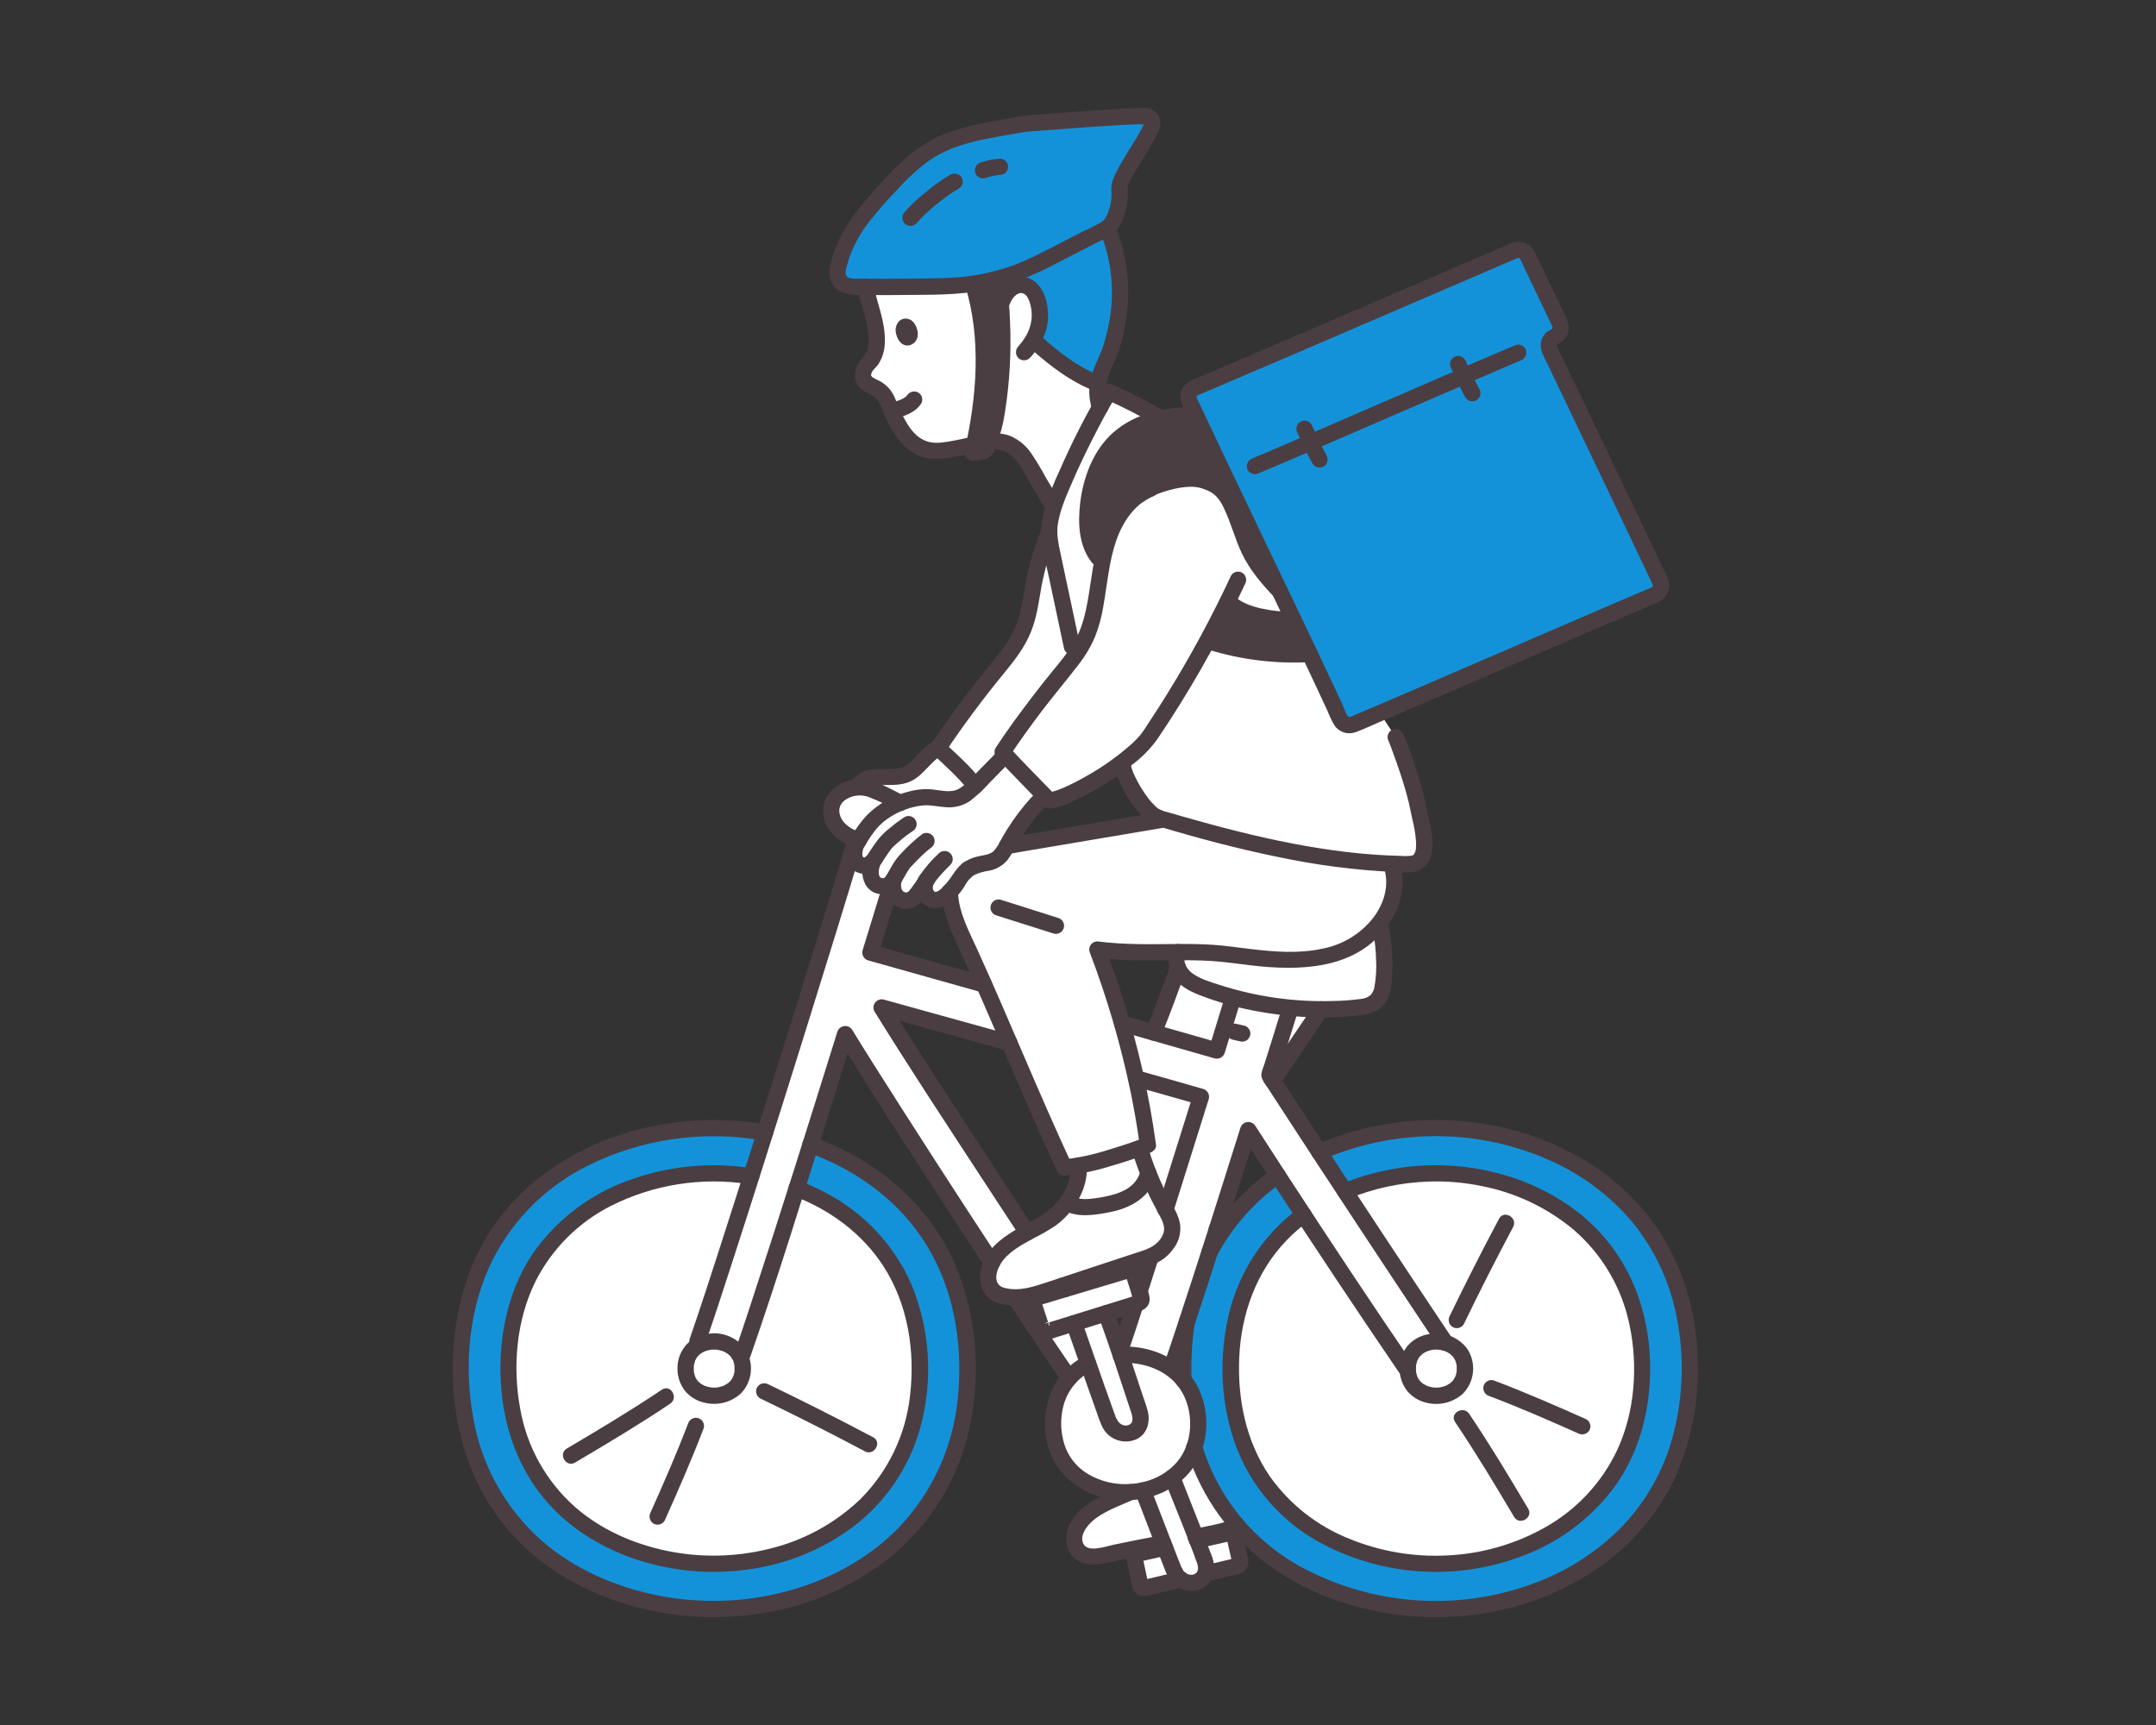 <svg width="100" height="80" viewBox="0 0 100 80" fill="none" xmlns="http://www.w3.org/2000/svg">
<rect x="0" y="0" width="100" height="80" fill="#333333" stroke="none"/>
<mask id="mask0_1592_28952" style="mask-type:alpha" maskUnits="userSpaceOnUse" x="0" y="0" width="100" height="80">
<rect width="100" height="80" fill="#D9D9D9"/>
</mask>
<g mask="url(#mask0_1592_28952)">
<path d="M54.928 44.036C54.102 46.511 53.136 48.936 52.033 51.301C51.814 51.719 51.651 52.164 51.549 52.625C51.458 53.165 51.543 53.718 51.628 54.259L53.569 66.615C54.324 66.416 56.507 65.781 57.297 65.582C57.204 63.812 56.854 59.993 56.55 57.849C56.432 57.017 56.251 56.018 56.41 55.193C56.534 54.43 56.801 53.696 57.198 53.031C59.032 49.886 61.534 46.645 63.368 43.501" fill="white"/>
<path d="M40.082 12.87C40.137 13.335 40.243 13.792 40.398 14.233C40.617 15.068 40.921 16.226 40.282 16.858C40.151 16.978 40.063 17.138 40.033 17.313C39.973 17.779 40.382 17.86 40.672 18.033C40.856 18.145 41.009 18.301 41.118 18.486C41.273 18.926 41.697 19.896 42.14 20.351C42.424 20.67 42.822 20.866 43.248 20.899C43.944 20.945 44.877 20.675 45.606 20.528C46.026 20.458 46.372 20.428 46.752 20.582C46.85 20.622 46.944 20.673 47.03 20.735C47.409 21.001 47.667 21.437 47.898 21.851C48.202 22.392 48.548 22.946 48.852 23.487L48.88 23.537C48.911 23.441 48.944 23.346 48.977 23.251C49.382 22.082 50.285 20.227 51.021 18.895C50.983 18.782 50.978 18.676 50.944 18.552C50.734 17.813 51.199 16.982 51.486 16.299C51.961 14.929 52.07 13.459 51.803 12.034C51.234 9.211 49.495 7.969 48.248 7.581C46.52 7.024 44.641 7.168 43.019 7.982C41.57 8.686 39.786 10.233 40.082 12.872" fill="white"/>
<path d="M51.432 18.175C50.662 19.468 49.462 21.85 48.977 23.25C48.813 23.659 48.709 24.089 48.666 24.527C48.664 24.925 48.713 25.321 48.812 25.707L49.716 29.962C50.09 31.57 51.771 34.701 52.092 35.525C52.04 35.803 52.888 37.504 53.665 37.913C57.278 38.993 61.511 40.043 65.282 40.076C66.309 40.123 66.123 38.912 65.819 37.677C65.656 36.582 64.856 34.444 64.733 34.183L63.998 33.066C63.263 31.493 63.072 30.86 62.1 28.732C60.138 24.441 56.861 20.55 51.432 18.175Z" fill="white"/>
<path d="M54.211 66.646C54.312 67.658 53.472 68.708 52.665 69.096C51.858 69.483 50.956 69.737 50.312 70.358C49.873 70.781 49.615 71.556 50.067 71.966C50.402 72.268 50.921 72.189 51.362 72.091C53.179 71.685 54.808 71.437 56.627 71.032C57.068 70.933 57.759 70.629 57.941 70.216C58.111 69.738 58.094 69.214 57.893 68.749C57.607 68.141 57.459 67.06 57.283 66.131" fill="white"/>
<path d="M48.677 24.919C48.669 24.831 48.664 24.742 48.664 24.653C48.307 25.509 48.052 26.404 47.904 27.32C47.791 28.064 47.656 28.818 47.322 29.493C47.032 30.08 46.602 30.585 46.187 31.092C45.241 32.249 44.35 33.449 43.516 34.693C44.197 35.332 44.66 35.703 45.234 36.44C45.251 36.423 45.269 36.405 45.286 36.388L46.272 35.383C46.856 33.959 48.103 32.592 49.176 31.279C49.396 31.012 49.619 30.745 49.823 30.465L48.812 25.707C48.752 25.447 48.707 25.184 48.677 24.919Z" fill="white"/>
<path d="M43.097 35C43.221 34.878 43.36 34.774 43.511 34.688C44.267 35.398 44.754 35.777 45.42 36.688C45.268 36.828 45.089 36.935 44.893 37.004C44.426 37.155 43.923 36.98 43.432 36.971C42.904 36.974 42.389 37.133 41.95 37.426C41.465 37.175 40.905 36.88 40.474 36.845C40.189 36.823 39.904 36.877 39.647 37.002C39.598 36.253 40.239 36.043 40.79 36.03C41.188 36.02 41.602 36.078 41.975 35.94C42.436 35.768 42.737 35.339 43.097 35Z" fill="white"/>
<path d="M49.999 53.855C50.128 54.504 49.888 55.205 49.496 55.765C49.838 56.031 50.495 55.997 50.919 55.931C51.592 55.827 52.959 55.62 53.264 54.408C53.109 54.016 52.973 53.618 52.855 53.214" fill="white"/>
<path d="M47.547 60.14C47.7 60.125 47.851 60.094 47.998 60.05C49.889 59.429 51.31 58.953 53.334 58.292C53.568 58.207 53.78 58.07 53.953 57.892C54.127 57.715 54.258 57.5 54.336 57.264C54.475 56.841 54.232 56.398 54.017 56.007C53.731 55.49 53.48 54.956 53.263 54.407C52.957 55.619 51.591 55.827 50.918 55.931C50.493 55.997 49.837 56.03 49.495 55.765C49.261 56.107 48.959 56.399 48.609 56.621C47.791 57.117 46.858 57.481 46.237 58.209C45.814 58.705 45.621 59.557 46.145 59.945C46.431 60.158 47.055 60.195 47.547 60.14Z" fill="white"/>
<path d="M64.543 40.1C65.115 41.697 63.857 43.48 62.277 44.106C60.697 44.732 58.924 44.517 57.238 44.292C54.893 43.977 53.244 44.35 50.899 44.036C51.547 45.751 51.965 47.196 52.169 47.891C52.645 49.602 53.003 51.343 53.241 53.102C52.54 53.382 50.536 54.058 49.367 54.145C47.796 50.767 46.232 46.862 44.66 43.483C44.144 42.373 43.671 40.935 44.506 40.039C44.968 39.545 45.685 39.406 46.352 39.294L53.956 38.009" fill="white"/>
<path d="M46.639 35.008L45.284 36.387C45.039 36.637 44.78 36.896 44.446 37.004C43.978 37.154 43.475 36.98 42.984 36.97C42.305 36.956 41.299 37.363 40.775 37.793C40.342 38.173 39.985 38.631 39.724 39.144C39.627 39.312 39.438 40.035 40.033 40.146C40.121 40.155 40.209 40.141 40.29 40.107C40.371 40.072 40.441 40.017 40.495 39.948C40.411 40.066 40.179 40.844 40.752 41.072C40.882 41.119 41.026 41.117 41.154 41.064C41.283 41.011 41.387 40.912 41.446 40.786C41.359 41.089 41.405 41.691 42.001 41.777C42.077 41.782 42.152 41.77 42.222 41.741C42.292 41.711 42.354 41.666 42.404 41.608C42.625 41.355 42.823 41.083 42.993 40.793C42.897 40.935 42.86 41.109 42.891 41.277C42.921 41.446 43.017 41.596 43.157 41.695C43.243 41.767 43.568 41.778 43.81 41.579C44.051 41.375 44.262 41.138 44.435 40.874C44.538 40.654 44.694 40.464 44.891 40.322C45.087 40.179 45.317 40.089 45.558 40.06C45.755 40.033 45.947 39.979 46.128 39.898C46.443 39.751 46.602 39.403 46.773 39.099C47.21 38.311 47.754 37.587 48.391 36.947" fill="white"/>
<path d="M53.364 22.665C52.478 23.018 51.851 23.84 51.499 24.724C51.147 25.608 51.034 26.566 50.892 27.507C50.779 28.251 50.644 29.005 50.31 29.68C50.02 30.267 49.59 30.772 49.175 31.279C48.229 32.437 47.115 33.939 46.504 34.88C47.115 35.546 47.885 36.315 48.656 37.119C49.153 37.147 50.966 36.194 51.964 35.415C52.391 35.083 52.99 34.623 53.294 34.175C54.865 31.861 56.246 29.423 57.424 26.887" fill="white"/>
<path d="M48.242 5.686C47.947 5.708 47.688 5.727 47.484 5.741L46.167 5.988C45.236 6.163 44.289 6.343 43.452 6.785C42.619 7.225 41.938 7.901 41.294 8.589C40.173 9.787 39.11 10.97 38.846 12.571C38.825 12.72 38.858 12.871 38.94 12.997C39.022 13.123 39.147 13.215 39.292 13.256C39.416 13.283 39.542 13.296 39.669 13.296C40.567 13.315 41.466 13.314 42.364 13.294C46.754 13.346 47.38 12.55 51.259 10.637C51.691 10.424 52.008 9.479 51.915 8.759C51.854 8.287 53.117 6.624 53.423 5.844C53.444 5.792 53.451 5.736 53.445 5.681C53.439 5.626 53.419 5.573 53.387 5.527C53.356 5.481 53.314 5.444 53.264 5.418C53.215 5.392 53.16 5.379 53.104 5.379C52.165 5.384 49.74 5.573 48.242 5.686Z" fill="white"/>
<path d="M57.088 63.469C57.088 56.993 62.28 54.415 66.624 54.415C70.967 54.415 76.16 57.139 76.16 63.469C76.16 69.8 70.967 72.525 66.624 72.525C62.28 72.525 57.088 69.946 57.088 63.469Z" fill="white"/>
<path d="M23.59 63.469C23.59 56.993 28.782 54.415 33.126 54.415C37.469 54.415 42.662 57.139 42.662 63.469C42.662 69.8 37.469 72.525 33.126 72.525C28.782 72.525 23.59 69.946 23.59 63.469Z" fill="white"/>
<path d="M58.876 49.875C59.206 48.825 59.528 47.792 59.834 46.807L57.159 46.383C56.984 46.942 56.617 48.164 56.441 48.723C53.054 47.747 43.501 45.049 40.372 44.18C40.955 42.289 41.434 40.715 41.722 39.743L39.641 39.108C38.415 43.257 33.758 58.154 32.359 62.174L34.44 62.809C35.312 60.3 37.427 53.642 39.2 47.955C40.711 50.434 46.222 59 49.587 63.912L54.392 63.261C55.062 61.332 56.478 56.915 57.898 52.405C60.126 55.869 63.186 60.496 65.221 63.468L67.043 62.28C64.96 59.165 61.335 53.672 58.876 49.875ZM51.958 62.617L50.752 61.86C47.824 57.481 42.472 49.278 40.889 46.72C43.876 47.541 52.822 50.032 55.703 50.864C54.31 55.301 52.613 60.736 51.959 62.617H51.958Z" fill="white"/>
<path d="M40.774 39.149C40.242 39.076 39.692 38.996 39.236 38.712C38.781 38.428 38.444 37.88 38.579 37.361C38.728 36.78 39.407 36.469 40.006 36.518C40.605 36.566 41.454 37.119 42.006 37.356C43.343 37.932 44.086 38.219 45.371 38.716C45.69 38.84 45.984 39.021 46.238 39.25C46.333 39.375 46.389 39.525 46.397 39.682C46.405 39.839 46.366 39.994 46.284 40.128C46.186 40.249 46.057 40.342 45.91 40.395C45.763 40.448 45.605 40.46 45.451 40.43C43.855 40.151 42.289 39.722 40.774 39.149" fill="white"/>
<path d="M63.897 42.806C61.214 42.844 58.537 43.085 55.891 43.529C55.389 43.613 54.809 43.766 54.62 44.237C54.475 44.594 54.63 45.017 54.902 45.29C55.192 45.547 55.534 45.738 55.905 45.849C58.166 46.673 60.587 46.971 62.981 46.721C63.27 46.691 63.577 46.645 63.797 46.455C64.066 46.224 64.137 45.842 64.17 45.489C64.245 44.674 64.203 43.852 64.045 43.048" fill="white"/>
<path d="M52.886 73.502C52.822 73.207 52.689 72.592 52.62 72.277C52.614 72.254 52.614 72.23 52.618 72.206C52.622 72.183 52.631 72.16 52.644 72.14C52.657 72.119 52.673 72.102 52.693 72.088C52.713 72.074 52.735 72.064 52.758 72.059C53.343 71.928 56.435 71.228 57.037 71.092C57.061 71.087 57.085 71.087 57.109 71.091C57.133 71.095 57.156 71.103 57.176 71.117C57.196 71.129 57.214 71.146 57.228 71.166C57.242 71.186 57.251 71.208 57.257 71.232C57.323 71.528 57.457 72.132 57.519 72.409C57.53 72.456 57.522 72.506 57.496 72.546C57.471 72.587 57.43 72.617 57.383 72.628C56.787 72.769 53.692 73.501 53.108 73.641C53.084 73.647 53.06 73.647 53.036 73.644C53.011 73.64 52.988 73.631 52.968 73.618C52.947 73.605 52.929 73.588 52.915 73.568C52.901 73.548 52.891 73.526 52.886 73.502Z" fill="white"/>
<path d="M48.85 66.016C48.85 63.733 50.68 62.824 52.211 62.824C53.741 62.824 55.571 63.785 55.571 66.016C55.571 68.247 53.741 69.208 52.211 69.208C50.68 69.208 48.85 68.299 48.85 66.016Z" fill="white"/>
<path d="M52.768 68.484C53.319 69.936 54.404 72.748 54.475 72.888C54.67 73.275 55.085 73.516 55.488 73.373C56.051 73.172 55.969 72.619 55.879 72.367C55.747 72 54.426 68.654 53.99 67.568" fill="white"/>
<path d="M51.296 60.883C51.698 61.982 52.727 65.092 52.849 65.463C52.931 65.718 52.997 66.272 52.428 66.457C52.02 66.587 51.613 66.334 51.43 65.941C51.364 65.801 50.317 62.82 49.799 61.326" fill="white"/>
<path d="M47.927 60.424C48.022 60.717 48.219 61.326 48.319 61.638C48.334 61.685 48.367 61.724 48.41 61.747C48.454 61.77 48.505 61.775 48.552 61.76C49.134 61.578 52.217 60.621 52.817 60.434C52.841 60.426 52.862 60.414 52.881 60.399C52.9 60.383 52.916 60.364 52.927 60.342C52.938 60.32 52.945 60.296 52.947 60.272C52.949 60.247 52.947 60.223 52.939 60.199C52.846 59.904 52.655 59.304 52.568 59.028C52.553 58.981 52.521 58.942 52.478 58.919C52.434 58.896 52.383 58.891 52.337 58.905C51.739 59.083 48.637 60.014 48.051 60.188C48.028 60.195 48.005 60.207 47.986 60.223C47.967 60.239 47.951 60.258 47.939 60.28C47.928 60.302 47.921 60.326 47.919 60.351C47.916 60.376 47.919 60.401 47.927 60.424Z" fill="white"/>
<path d="M51.853 14.769C51.998 13.861 51.98 12.934 51.802 12.032C51.234 9.21 49.495 7.968 48.248 7.58C46.52 7.023 44.64 7.167 43.017 7.981C41.643 8.649 39.965 10.077 40.052 12.477C40.995 12.389 41.967 12.297 41.967 12.297C43.06 12.232 43.898 12.541 44.668 12.958C45.389 13.349 45.87 14.397 46.39 14.34C46.43 13.975 46.603 13.637 46.877 13.391C46.968 13.316 47.076 13.264 47.192 13.237C47.307 13.211 47.427 13.212 47.542 13.239C47.886 13.337 48.08 13.702 48.16 14.049C48.236 14.337 48.254 14.638 48.213 14.934C48.172 15.229 48.071 15.513 47.918 15.769C48.659 16.427 49.737 17.365 50.929 17.789C51.025 17.273 51.295 16.752 51.485 16.298C51.651 15.8 51.774 15.288 51.853 14.769Z" fill="#1492D9"/>
<path d="M48.242 5.686C47.947 5.708 47.688 5.727 47.484 5.741L46.167 5.988C45.236 6.163 44.289 6.343 43.452 6.785C42.619 7.225 41.938 7.901 41.294 8.589C40.173 9.787 39.11 10.97 38.846 12.571C38.825 12.72 38.858 12.871 38.94 12.997C39.022 13.123 39.147 13.215 39.292 13.256C39.416 13.283 39.542 13.296 39.669 13.296C40.567 13.315 41.466 13.314 42.364 13.294C46.754 13.346 47.38 12.55 51.259 10.637C51.691 10.424 52.008 9.479 51.915 8.759C51.854 8.287 53.117 6.624 53.423 5.844C53.444 5.792 53.451 5.736 53.445 5.681C53.439 5.626 53.419 5.573 53.387 5.527C53.356 5.481 53.314 5.444 53.264 5.418C53.215 5.392 53.16 5.379 53.104 5.379C52.165 5.384 49.74 5.573 48.242 5.686Z" fill="#1492D9"/>
<path d="M66.624 52.315C64.757 52.312 62.91 52.694 61.198 53.436C61.59 54.035 61.989 54.643 62.389 55.252C63.732 54.697 65.171 54.413 66.623 54.414C70.966 54.414 76.159 57.138 76.159 63.469C76.159 69.799 70.967 72.524 66.623 72.524C62.28 72.524 57.087 69.945 57.087 63.469C57.087 60.097 58.496 57.784 60.458 56.339C60.256 56.032 60.056 55.727 59.858 55.423L59.852 55.415C59.654 55.112 59.459 54.812 59.265 54.515C57.927 55.434 56.836 56.666 56.088 58.105C56.041 58.251 55.995 58.395 55.949 58.537L55.937 58.574L55.822 58.933L55.791 59.028C55.754 59.141 55.718 59.253 55.682 59.364L55.664 59.421C55.534 59.822 55.409 60.206 55.29 60.57L55.27 60.633C55.236 60.737 55.203 60.838 55.17 60.938L55.156 60.983C55.12 61.093 55.084 61.2 55.049 61.306L55.045 61.318C54.931 62.029 54.875 62.749 54.877 63.47C54.877 63.649 54.881 63.824 54.888 63.999C55.349 64.568 55.592 65.284 55.571 66.016C55.574 66.394 55.515 66.77 55.395 67.129C57.021 72.435 62.182 74.624 66.623 74.624C71.973 74.624 78.37 71.268 78.37 63.47C78.37 55.672 71.975 52.315 66.624 52.315Z" fill="#1492D9"/>
<path d="M37.589 53.089C37.372 53.775 37.157 54.454 36.946 55.117C40.029 56.287 42.659 58.965 42.659 63.47C42.659 69.801 37.467 72.525 33.123 72.525C28.78 72.525 23.587 69.947 23.587 63.47C23.587 56.994 28.78 54.415 33.123 54.415C33.699 54.416 34.273 54.463 34.841 54.556C35.052 53.894 35.267 53.216 35.483 52.53C34.705 52.388 33.915 52.317 33.123 52.316C27.773 52.316 21.377 55.492 21.377 63.47C21.377 71.449 27.773 74.625 33.123 74.625C38.473 74.625 44.869 71.268 44.869 63.47C44.87 57.801 41.489 54.48 37.589 53.089Z" fill="#1492D9"/>
<path d="M76.731 26.4C75.354 23.468 73.484 19.614 71.877 16.218C71.851 16.162 71.836 16.102 71.834 16.041C71.832 15.98 71.842 15.919 71.864 15.862C71.886 15.805 71.919 15.753 71.962 15.709C72.004 15.665 72.055 15.63 72.112 15.606C72.168 15.582 72.219 15.547 72.262 15.503C72.305 15.459 72.338 15.406 72.359 15.349C72.381 15.292 72.391 15.231 72.388 15.169C72.386 15.108 72.371 15.048 72.345 14.993C71.84 13.939 71.332 12.878 70.84 11.844C70.79 11.739 70.701 11.656 70.591 11.615C70.481 11.573 70.36 11.576 70.252 11.622C68.437 12.391 58.476 16.697 55.394 17.997C55.338 18.02 55.288 18.054 55.246 18.097C55.204 18.141 55.171 18.192 55.149 18.248C55.127 18.304 55.117 18.364 55.119 18.424C55.121 18.485 55.136 18.544 55.161 18.598C57.378 23.352 60.434 29.586 62.172 33.374C62.22 33.48 62.308 33.563 62.417 33.605C62.526 33.647 62.647 33.646 62.755 33.6C65.774 32.336 73.635 28.905 76.764 27.581C76.821 27.557 76.871 27.523 76.914 27.479C76.956 27.435 76.989 27.384 77.011 27.327C77.033 27.27 77.043 27.21 77.041 27.149C77.039 27.088 77.025 27.029 76.999 26.974C76.912 26.787 76.822 26.595 76.731 26.4Z" fill="#1492D9"/>
<path d="M47.928 16.28C48.757 17.002 49.636 17.677 50.665 18.091C50.762 18.117 50.865 18.104 50.952 18.055C51.039 18.005 51.103 17.924 51.13 17.828C51.155 17.731 51.141 17.629 51.092 17.543C51.042 17.456 50.962 17.392 50.866 17.363C50.404 17.164 49.966 16.915 49.558 16.621C49.178 16.349 48.812 16.057 48.463 15.746C48.391 15.677 48.295 15.639 48.195 15.639C48.096 15.639 48 15.677 47.928 15.746C47.858 15.817 47.818 15.913 47.818 16.013C47.818 16.113 47.858 16.208 47.928 16.28H47.928Z" fill="#4A3E42"/>
<path d="M46.85 14.068C46.942 13.826 47.169 13.545 47.42 13.596C47.472 13.611 47.52 13.636 47.561 13.67C47.602 13.704 47.636 13.746 47.66 13.794C47.739 13.935 47.793 14.089 47.817 14.248C47.952 14.939 47.705 15.535 47.23 16.067C47.161 16.139 47.123 16.235 47.123 16.334C47.123 16.433 47.161 16.529 47.23 16.601C47.302 16.671 47.398 16.71 47.498 16.71C47.598 16.71 47.694 16.671 47.765 16.601C48.128 16.223 48.393 15.761 48.536 15.258C48.655 14.769 48.635 14.258 48.478 13.78C48.31 13.284 47.925 12.829 47.358 12.836C46.737 12.845 46.324 13.329 46.12 13.867C46.094 13.963 46.108 14.066 46.157 14.153C46.206 14.239 46.288 14.303 46.385 14.331C46.481 14.355 46.584 14.341 46.67 14.292C46.757 14.243 46.821 14.163 46.85 14.067L46.85 14.068Z" fill="#4A3E42"/>
<path d="M39.783 13.403C39.941 14.208 40.302 14.981 40.286 15.815C40.287 15.974 40.261 16.133 40.209 16.284C40.143 16.431 40.05 16.565 39.935 16.678C39.639 17.033 39.527 17.552 39.839 17.934C40.049 18.19 40.385 18.241 40.616 18.46C40.848 18.68 40.92 19.024 41.057 19.321C41.413 20.09 41.891 20.881 42.733 21.178C43.187 21.338 43.686 21.282 44.151 21.213C44.675 21.134 45.188 20.997 45.707 20.891C45.755 20.878 45.8 20.856 45.839 20.825C45.879 20.795 45.911 20.757 45.936 20.714C45.96 20.671 45.976 20.623 45.982 20.574C45.988 20.525 45.985 20.475 45.971 20.427C45.958 20.38 45.936 20.335 45.905 20.296C45.875 20.256 45.837 20.224 45.794 20.199C45.75 20.175 45.703 20.159 45.654 20.153C45.604 20.147 45.554 20.151 45.506 20.164C45.075 20.252 44.647 20.36 44.214 20.44C43.866 20.504 43.468 20.579 43.117 20.502C42.379 20.341 41.998 19.563 41.71 18.94C41.57 18.636 41.485 18.315 41.268 18.054C41.145 17.905 40.995 17.78 40.827 17.685C40.695 17.626 40.568 17.558 40.445 17.481C40.463 17.494 40.391 17.392 40.415 17.458C40.398 17.406 40.402 17.349 40.424 17.299C40.479 17.144 40.65 17.025 40.742 16.89C40.94 16.576 41.044 16.213 41.041 15.842C41.068 14.926 40.685 14.084 40.512 13.203C40.485 13.107 40.42 13.025 40.334 12.976C40.246 12.927 40.144 12.913 40.047 12.939C39.951 12.967 39.87 13.031 39.821 13.118C39.772 13.204 39.758 13.307 39.783 13.403L39.783 13.403Z" fill="#4A3E42"/>
<path d="M50.994 10.675C51.549 12 51.71 13.457 51.458 14.871C51.393 15.244 51.304 15.613 51.194 15.976C51.09 16.316 50.926 16.632 50.792 16.961C50.66 17.273 50.572 17.601 50.529 17.936C50.503 18.294 50.547 18.653 50.658 18.994C50.792 19.46 51.522 19.261 51.388 18.793C51.283 18.49 51.254 18.165 51.303 17.848C51.374 17.539 51.477 17.238 51.612 16.95C51.771 16.604 51.904 16.247 52.008 15.881C52.105 15.518 52.181 15.15 52.234 14.779C52.458 13.325 52.282 11.836 51.724 10.474C51.694 10.379 51.63 10.3 51.543 10.251C51.457 10.202 51.355 10.187 51.258 10.211C51.162 10.238 51.08 10.302 51.031 10.389C50.981 10.475 50.968 10.578 50.994 10.675Z" fill="#4A3E42"/>
<path d="M52.246 68.874C51.218 69.33 49.898 69.747 49.523 70.938C49.354 71.476 49.495 72.094 50.009 72.387C50.548 72.694 51.195 72.51 51.758 72.388C52.52 72.223 53.286 72.076 54.053 71.931C54.149 71.904 54.23 71.84 54.28 71.753C54.329 71.666 54.343 71.564 54.317 71.467C54.288 71.372 54.224 71.291 54.137 71.242C54.05 71.193 53.948 71.179 53.851 71.204C53.11 71.344 52.368 71.486 51.63 71.644C51.294 71.716 50.44 72.027 50.241 71.581C50.047 71.147 50.516 70.635 50.844 70.4C51.385 70.013 52.025 69.793 52.628 69.525C52.714 69.474 52.777 69.391 52.802 69.295C52.828 69.198 52.814 69.095 52.764 69.009C52.712 68.924 52.629 68.863 52.532 68.838C52.436 68.813 52.334 68.825 52.246 68.874V68.874Z" fill="#4A3E42"/>
<path d="M55.557 71.642C56.24 71.505 56.952 71.405 57.572 71.068C57.657 71.017 57.72 70.934 57.745 70.838C57.771 70.741 57.757 70.638 57.707 70.552C57.655 70.467 57.572 70.406 57.476 70.38C57.379 70.355 57.277 70.368 57.19 70.416C57.119 70.455 57.047 70.49 56.973 70.523C56.933 70.541 56.931 70.542 56.969 70.526C56.948 70.534 56.927 70.542 56.906 70.55C56.875 70.562 56.844 70.573 56.813 70.584C56.669 70.631 56.523 70.67 56.375 70.7C56.036 70.775 55.696 70.846 55.355 70.915C55.259 70.942 55.177 71.006 55.128 71.093C55.078 71.179 55.065 71.282 55.091 71.379C55.12 71.474 55.184 71.554 55.271 71.603C55.358 71.652 55.46 71.666 55.556 71.642H55.557Z" fill="#4A3E42"/>
<path d="M60.941 46.617C60.198 47.723 59.443 48.82 58.706 49.93C58.681 49.973 58.665 50.02 58.658 50.069C58.651 50.118 58.654 50.168 58.667 50.216C58.679 50.264 58.701 50.309 58.731 50.348C58.761 50.388 58.799 50.421 58.842 50.446C58.885 50.471 58.932 50.487 58.981 50.494C59.03 50.501 59.081 50.498 59.129 50.485C59.177 50.473 59.222 50.451 59.261 50.421C59.301 50.391 59.334 50.354 59.359 50.311C60.096 49.201 60.852 48.104 61.594 46.998C61.645 46.912 61.659 46.809 61.634 46.712C61.608 46.615 61.545 46.532 61.459 46.482C61.372 46.431 61.269 46.417 61.172 46.443C61.075 46.468 60.992 46.531 60.941 46.617Z" fill="#4A3E42"/>
<path d="M56.811 57.027V57.026C56.809 56.926 56.768 56.832 56.697 56.762C56.627 56.692 56.532 56.651 56.433 56.648L56.332 56.662C56.269 56.679 56.212 56.713 56.166 56.759L56.106 56.835C56.072 56.893 56.054 56.959 56.055 57.026V57.027C56.057 57.127 56.098 57.221 56.168 57.291C56.239 57.362 56.334 57.402 56.433 57.405L56.533 57.391C56.597 57.374 56.654 57.34 56.7 57.294L56.76 57.218C56.794 57.16 56.811 57.094 56.811 57.027Z" fill="#4A3E42"/>
<path d="M54.26 44.889C54.26 44.773 54.205 44.986 54.197 45.01C54.177 45.065 54.158 45.12 54.138 45.175C54.093 45.303 54.047 45.431 54.001 45.558C53.911 45.804 53.821 46.05 53.729 46.295C53.541 46.794 53.349 47.291 53.15 47.786C53.124 47.882 53.137 47.985 53.186 48.072C53.236 48.159 53.318 48.223 53.414 48.25C53.511 48.274 53.613 48.26 53.7 48.211C53.786 48.162 53.851 48.082 53.879 47.986C54.085 47.474 54.285 46.959 54.478 46.441C54.573 46.187 54.667 45.932 54.759 45.677C54.805 45.549 54.851 45.421 54.897 45.293C54.958 45.166 54.998 45.029 55.016 44.889C55.016 44.404 54.26 44.403 54.26 44.889Z" fill="#4A3E42"/>
<path d="M48.301 24.554C48.023 25.234 47.803 25.936 47.643 26.652C47.493 27.36 47.433 28.081 47.209 28.773C46.987 29.457 46.572 30.029 46.121 30.581C45.64 31.17 45.165 31.764 44.707 32.372C44.181 33.068 43.676 33.778 43.19 34.502C43.148 34.574 43.131 34.658 43.142 34.741C43.153 34.824 43.19 34.9 43.249 34.959C43.849 35.52 44.458 36.059 44.967 36.707C45.038 36.778 45.134 36.817 45.234 36.817C45.334 36.817 45.431 36.778 45.502 36.707C45.571 36.635 45.609 36.54 45.609 36.44C45.609 36.341 45.571 36.245 45.502 36.174C44.993 35.525 44.383 34.987 43.784 34.426L43.843 34.883C44.706 33.6 45.628 32.362 46.611 31.169C47.087 30.589 47.535 30.004 47.818 29.304C48.095 28.618 48.183 27.892 48.311 27.17C48.469 26.343 48.71 25.534 49.029 24.755C49.056 24.658 49.042 24.555 48.993 24.468C48.944 24.382 48.862 24.318 48.765 24.29C48.669 24.266 48.566 24.28 48.48 24.329C48.393 24.378 48.329 24.459 48.3 24.554L48.301 24.554Z" fill="#4A3E42"/>
<path d="M43.425 34.311C43.099 34.482 42.809 34.714 42.57 34.995C42.342 35.235 42.106 35.514 41.774 35.607C41.346 35.727 40.879 35.619 40.44 35.686C40.235 35.708 40.037 35.776 39.861 35.883C39.684 35.99 39.534 36.135 39.42 36.307C39.163 36.721 39.817 37.1 40.073 36.688C40.231 36.435 40.59 36.408 40.859 36.406C41.332 36.402 41.796 36.437 42.238 36.235C42.87 35.946 43.181 35.248 43.807 34.963C43.893 34.912 43.956 34.829 43.981 34.732C44.007 34.636 43.993 34.533 43.943 34.447C43.891 34.362 43.808 34.3 43.711 34.275C43.615 34.25 43.513 34.263 43.425 34.311V34.311Z" fill="#4A3E42"/>
<path d="M62.489 55.614C63.692 55.115 64.977 54.838 66.28 54.797C67.095 54.769 67.91 54.839 68.709 55.003C70.288 55.307 71.763 56.007 72.996 57.037C74.328 58.19 75.239 59.751 75.587 61.475C75.982 63.374 75.828 65.497 75.001 67.266C74.281 68.781 73.106 70.034 71.638 70.85C70.255 71.623 68.71 72.063 67.126 72.136C65.576 72.216 64.028 71.953 62.591 71.367C61.102 70.776 59.817 69.767 58.892 68.461C57.785 66.84 57.391 64.875 57.48 62.936C57.571 60.929 58.271 58.971 59.685 57.512C59.983 57.203 60.306 56.919 60.65 56.663C60.735 56.61 60.796 56.528 60.821 56.432C60.846 56.336 60.834 56.234 60.786 56.147C60.735 56.061 60.652 55.998 60.555 55.973C60.458 55.948 60.355 55.961 60.269 56.011C58.597 57.24 57.427 59.029 56.972 61.05C56.486 63.203 56.641 65.574 57.545 67.598C58.292 69.229 59.535 70.583 61.098 71.47C62.57 72.292 64.209 72.773 65.893 72.878C67.577 72.983 69.264 72.71 70.828 72.078C72.502 71.413 73.948 70.277 74.989 68.809C76.164 67.107 76.62 65.007 76.527 62.962C76.436 60.946 75.772 58.999 74.464 57.444C73.332 56.099 71.782 55.148 70.121 54.598C68.216 53.978 66.181 53.871 64.221 54.288C63.559 54.427 62.913 54.627 62.288 54.886C62.193 54.915 62.113 54.979 62.064 55.066C62.015 55.152 62.001 55.253 62.024 55.35C62.051 55.446 62.115 55.528 62.203 55.577C62.29 55.626 62.393 55.639 62.489 55.613L62.489 55.614Z" fill="#4A3E42"/>
<path d="M67.895 61.409C68.628 59.892 69.39 58.39 70.183 56.903C70.411 56.474 69.758 56.093 69.529 56.522C68.737 58.009 67.975 59.511 67.242 61.028C67.194 61.115 67.181 61.217 67.206 61.313C67.231 61.41 67.293 61.492 67.377 61.544C67.464 61.594 67.567 61.608 67.664 61.582C67.761 61.557 67.844 61.495 67.895 61.409Z" fill="#4A3E42"/>
<path d="M67.491 65.95C68.454 67.379 69.348 68.867 70.227 70.349C70.475 70.767 71.129 70.387 70.88 69.968C70.002 68.486 69.107 66.998 68.144 65.569C67.874 65.168 67.218 65.545 67.491 65.95Z" fill="#4A3E42"/>
<path d="M69.075 64.744C70.468 65.27 71.84 65.87 73.199 66.476C73.287 66.523 73.389 66.536 73.485 66.51C73.581 66.485 73.664 66.424 73.717 66.34C73.767 66.254 73.781 66.151 73.755 66.054C73.73 65.958 73.667 65.875 73.581 65.824C72.163 65.192 70.73 64.566 69.276 64.016C69.179 63.99 69.076 64.003 68.989 64.052C68.902 64.102 68.838 64.183 68.811 64.279C68.786 64.376 68.8 64.478 68.849 64.565C68.898 64.651 68.979 64.716 69.075 64.744Z" fill="#4A3E42"/>
<path d="M61.388 53.762C63.394 52.899 65.585 52.549 67.761 52.743C69.252 52.876 70.708 53.266 72.065 53.897C73.48 54.553 74.732 55.511 75.734 56.705C76.799 58.022 77.51 59.589 77.801 61.257C78.155 63.168 78.045 65.136 77.478 66.995C76.991 68.553 76.117 69.962 74.937 71.092C73.823 72.137 72.506 72.943 71.067 73.459C69.418 74.058 67.666 74.32 65.914 74.23C64.162 74.14 62.446 73.699 60.868 72.934C59.65 72.362 58.565 71.541 57.685 70.524C56.804 69.506 56.149 68.316 55.76 67.029C55.617 66.566 54.886 66.764 55.031 67.23C55.718 69.464 57.136 71.404 59.058 72.74C60.845 73.987 62.979 74.687 65.136 74.921C66.817 75.101 68.516 74.972 70.149 74.538C71.728 74.129 73.212 73.415 74.516 72.436C75.891 71.4 76.989 70.042 77.713 68.482C78.521 66.645 78.868 64.639 78.723 62.637C78.633 60.73 78.06 58.877 77.058 57.25C76.143 55.831 74.909 54.644 73.454 53.783C72.061 52.96 70.527 52.402 68.93 52.138C66.896 51.795 64.811 51.904 62.824 52.457C62.203 52.632 61.596 52.85 61.006 53.111C60.92 53.161 60.858 53.244 60.832 53.341C60.807 53.438 60.821 53.54 60.871 53.627C60.923 53.712 61.006 53.773 61.102 53.798C61.199 53.823 61.301 53.81 61.388 53.762H61.388Z" fill="#4A3E42"/>
<path d="M56.415 58.295C57.136 56.917 58.18 55.733 59.457 54.842C59.541 54.79 59.603 54.707 59.628 54.611C59.653 54.515 59.641 54.413 59.592 54.325C59.541 54.24 59.458 54.177 59.361 54.152C59.265 54.127 59.162 54.14 59.075 54.19C57.687 55.148 56.55 56.426 55.762 57.915C55.536 58.345 56.189 58.727 56.415 58.296V58.295Z" fill="#4A3E42"/>
<path d="M54.669 61.317C54.669 61.183 54.658 61.374 54.653 61.403C54.646 61.45 54.64 61.496 54.633 61.543C54.616 61.671 54.599 61.799 54.585 61.928C54.56 62.146 54.541 62.364 54.527 62.584C54.497 63.054 54.492 63.526 54.511 63.998C54.511 64.098 54.551 64.194 54.622 64.264C54.693 64.335 54.789 64.375 54.89 64.375C54.99 64.375 55.086 64.335 55.157 64.264C55.228 64.194 55.268 64.098 55.268 63.998C55.249 63.526 55.254 63.054 55.284 62.584C55.298 62.364 55.317 62.146 55.341 61.928C55.352 61.831 55.364 61.729 55.376 61.65C55.4 61.54 55.417 61.429 55.425 61.317C55.425 61.217 55.385 61.121 55.314 61.05C55.243 60.979 55.147 60.94 55.047 60.94C54.947 60.94 54.85 60.979 54.779 61.05C54.709 61.121 54.669 61.217 54.669 61.317H54.669Z" fill="#4A3E42"/>
<path d="M36.847 55.479C38.493 56.108 39.993 57.209 40.962 58.702C42.113 60.475 42.453 62.649 42.21 64.724C42.011 66.535 41.202 68.225 39.915 69.517C38.718 70.665 37.232 71.469 35.615 71.844C34.09 72.214 32.501 72.244 30.962 71.93C29.377 71.604 27.861 70.937 26.654 69.874C25.32 68.685 24.429 67.08 24.126 65.321C23.764 63.364 23.954 61.187 24.854 59.394C25.615 57.902 26.831 56.69 28.326 55.93C30.306 54.931 32.55 54.577 34.743 54.918C34.839 54.941 34.941 54.927 35.028 54.878C35.114 54.829 35.179 54.749 35.208 54.654C35.234 54.558 35.221 54.455 35.171 54.368C35.122 54.281 35.04 54.217 34.944 54.19C32.999 53.873 31.005 54.063 29.155 54.742C27.454 55.352 25.969 56.446 24.886 57.89C23.642 59.591 23.157 61.723 23.216 63.803C23.274 65.867 23.901 67.881 25.226 69.487C26.352 70.851 27.915 71.804 29.588 72.348C31.208 72.871 32.925 73.024 34.613 72.798C36.372 72.578 38.046 71.917 39.48 70.876C41.027 69.731 42.15 68.106 42.672 66.256C43.291 64.037 43.148 61.676 42.267 59.547C41.467 57.738 40.078 56.252 38.326 55.33C37.912 55.11 37.485 54.916 37.047 54.751C36.951 54.725 36.848 54.738 36.761 54.788C36.673 54.837 36.609 54.918 36.582 55.014C36.558 55.111 36.571 55.213 36.621 55.3C36.67 55.386 36.751 55.45 36.846 55.479L36.847 55.479Z" fill="#4A3E42"/>
<path d="M35.255 64.852C36.891 65.638 38.512 66.457 40.116 67.308C40.546 67.536 40.928 66.885 40.498 66.656C38.894 65.806 37.273 64.987 35.636 64.2C35.549 64.153 35.447 64.14 35.351 64.165C35.254 64.19 35.171 64.251 35.119 64.336C35.069 64.422 35.056 64.525 35.081 64.622C35.106 64.718 35.169 64.801 35.255 64.852Z" fill="#4A3E42"/>
<path d="M30.701 64.448C29.268 65.409 27.777 66.301 26.291 67.178C25.872 67.425 26.253 68.077 26.673 67.829C28.159 66.953 29.65 66.06 31.083 65.1C31.485 64.83 31.107 64.176 30.701 64.448Z" fill="#4A3E42"/>
<path d="M31.91 66.028C31.383 67.417 30.781 68.786 30.175 70.142C30.127 70.229 30.114 70.331 30.14 70.427C30.165 70.523 30.226 70.606 30.31 70.659C30.397 70.708 30.5 70.722 30.597 70.697C30.694 70.671 30.777 70.609 30.828 70.523C31.461 69.108 32.089 67.679 32.641 66.229C32.666 66.132 32.653 66.03 32.604 65.943C32.554 65.856 32.473 65.792 32.376 65.765C32.28 65.74 32.177 65.754 32.091 65.803C32.004 65.852 31.94 65.933 31.911 66.028H31.91Z" fill="#4A3E42"/>
<path d="M37.489 53.453C39.551 54.191 41.449 55.504 42.705 57.327C44.198 59.494 44.683 62.174 44.432 64.764C44.234 67.061 43.252 69.221 41.649 70.883C40.196 72.356 38.319 73.334 36.322 73.843C34.422 74.322 32.44 74.373 30.519 73.992C28.537 73.597 26.634 72.769 25.118 71.445C23.439 69.956 22.319 67.939 21.946 65.729C21.505 63.288 21.751 60.585 22.884 58.357C23.849 56.499 25.38 54.995 27.257 54.062C29.771 52.815 32.62 52.405 35.384 52.893C35.481 52.916 35.583 52.903 35.669 52.853C35.756 52.804 35.82 52.724 35.849 52.629C35.875 52.533 35.862 52.43 35.813 52.343C35.763 52.256 35.682 52.192 35.585 52.165C33.156 51.727 30.654 51.938 28.332 52.776C26.251 53.539 24.389 54.824 23.069 56.616C21.536 58.699 20.937 61.31 21.005 63.865C21.073 66.394 21.84 68.868 23.467 70.834C24.861 72.516 26.797 73.689 28.869 74.347C30.878 74.98 33.005 75.154 35.09 74.855C37.24 74.565 39.28 73.732 41.017 72.436C42.903 71.004 44.254 68.982 44.853 66.694C45.554 64.007 45.369 60.992 44.214 58.456C43.21 56.255 41.409 54.494 39.261 53.4C38.752 53.142 38.227 52.916 37.69 52.725C37.593 52.699 37.49 52.712 37.403 52.762C37.316 52.811 37.252 52.892 37.225 52.988C37.2 53.085 37.214 53.187 37.263 53.273C37.312 53.36 37.393 53.424 37.489 53.453Z" fill="#4A3E42"/>
<path d="M65.676 63.47C65.676 63.43 65.679 63.39 65.68 63.35C65.683 63.235 65.663 63.411 65.686 63.302C65.7 63.234 65.718 63.166 65.74 63.1C65.745 63.084 65.77 63.035 65.74 63.099C65.754 63.07 65.768 63.041 65.784 63.013C65.8 62.986 65.817 62.961 65.834 62.935C65.859 62.9 65.858 62.901 65.831 62.938C65.843 62.922 65.856 62.907 65.87 62.892C65.904 62.855 65.942 62.823 65.979 62.789C65.912 62.849 65.982 62.787 65.997 62.777C66.021 62.761 66.046 62.746 66.072 62.73C66.114 62.706 66.158 62.684 66.202 62.664C66.115 62.703 66.204 62.665 66.221 62.66C66.257 62.647 66.294 62.636 66.331 62.626C66.378 62.614 66.424 62.605 66.472 62.596C66.566 62.578 66.388 62.6 66.484 62.596C66.511 62.595 66.539 62.592 66.567 62.591C66.614 62.589 66.66 62.59 66.707 62.593C66.735 62.594 66.763 62.597 66.792 62.6C66.685 62.59 66.813 62.605 66.834 62.61C66.882 62.62 66.929 62.632 66.976 62.647C67.004 62.656 67.032 62.667 67.06 62.677C66.972 62.645 67.063 62.678 67.079 62.686C67.133 62.712 67.185 62.742 67.235 62.776C67.252 62.787 67.268 62.798 67.284 62.81C67.209 62.755 67.31 62.836 67.323 62.849C67.346 62.87 67.365 62.893 67.387 62.915C67.456 62.983 67.351 62.854 67.405 62.936C67.434 62.98 67.46 63.026 67.487 63.072C67.539 63.158 67.469 63.005 67.502 63.103C67.514 63.136 67.525 63.168 67.534 63.201C67.542 63.23 67.549 63.258 67.555 63.288C67.558 63.305 67.562 63.323 67.564 63.341C67.559 63.302 67.559 63.306 67.564 63.353C67.567 63.433 67.567 63.51 67.564 63.59C67.56 63.709 67.573 63.554 67.561 63.62C67.556 63.65 67.55 63.679 67.543 63.708C67.535 63.742 67.525 63.775 67.514 63.808C67.51 63.82 67.464 63.916 67.502 63.842C67.473 63.899 67.44 63.954 67.405 64.007C67.351 64.089 67.456 63.96 67.387 64.028C67.365 64.049 67.346 64.073 67.323 64.094C67.301 64.115 67.278 64.135 67.255 64.154C67.312 64.106 67.275 64.14 67.26 64.15C67.21 64.184 67.159 64.215 67.106 64.243C67.079 64.257 67.052 64.27 67.025 64.282C67.111 64.244 67.009 64.285 66.99 64.291C66.939 64.308 66.887 64.322 66.834 64.333C66.805 64.339 66.777 64.344 66.748 64.349C66.849 64.331 66.755 64.347 66.735 64.349C66.687 64.353 66.641 64.354 66.594 64.353C66.567 64.353 66.539 64.352 66.511 64.349C66.493 64.348 66.474 64.346 66.455 64.344C66.509 64.352 66.514 64.353 66.471 64.346C66.414 64.335 66.358 64.325 66.302 64.309C66.274 64.301 66.247 64.292 66.219 64.283C66.201 64.277 66.183 64.27 66.165 64.263C66.21 64.283 66.213 64.284 66.174 64.266C66.122 64.24 66.07 64.213 66.02 64.182C65.995 64.166 65.971 64.149 65.947 64.131C66.023 64.189 65.924 64.106 65.911 64.094C65.898 64.081 65.882 64.065 65.869 64.05C65.855 64.036 65.842 64.02 65.829 64.005C65.856 64.041 65.858 64.043 65.832 64.008C65.816 63.981 65.798 63.956 65.783 63.929C65.777 63.919 65.727 63.819 65.745 63.859C65.767 63.91 65.727 63.809 65.728 63.811C65.713 63.767 65.701 63.722 65.692 63.676C65.69 63.67 65.675 63.554 65.683 63.63C65.677 63.578 65.675 63.526 65.675 63.473C65.675 63.373 65.635 63.277 65.564 63.206C65.493 63.136 65.397 63.096 65.296 63.096C65.196 63.096 65.1 63.136 65.029 63.206C64.958 63.277 64.918 63.373 64.918 63.473C64.914 63.862 65.047 64.239 65.294 64.54C65.508 64.782 65.789 64.955 66.101 65.038C66.407 65.126 66.731 65.134 67.04 65.061C67.35 64.987 67.636 64.835 67.869 64.618C68.13 64.344 68.29 63.989 68.322 63.613C68.355 63.236 68.258 62.859 68.049 62.544C67.849 62.281 67.579 62.078 67.27 61.958C66.96 61.839 66.624 61.807 66.298 61.867C65.946 61.919 65.62 62.081 65.365 62.329C65.072 62.637 64.911 63.048 64.918 63.473C64.918 63.573 64.958 63.669 65.029 63.74C65.1 63.811 65.196 63.851 65.296 63.851C65.397 63.851 65.493 63.811 65.564 63.74C65.635 63.669 65.675 63.573 65.675 63.473L65.676 63.47Z" fill="#4A3E42"/>
<path d="M67.37 62.089C65.212 58.862 63.073 55.623 60.952 52.371C60.367 51.477 59.785 50.581 59.204 49.685L59.242 49.976C59.563 48.953 59.882 47.931 60.199 46.907C60.344 46.443 59.614 46.244 59.47 46.707C59.253 47.407 59.035 48.106 58.816 48.806L58.653 49.326C58.597 49.505 58.48 49.737 58.506 49.925C58.546 50.069 58.617 50.203 58.713 50.317L58.94 50.666C59.573 51.641 60.208 52.615 60.845 53.588C62.167 55.606 63.495 57.621 64.828 59.631C65.456 60.579 66.086 61.525 66.717 62.47C66.986 62.872 67.641 62.495 67.37 62.089Z" fill="#4A3E42"/>
<path d="M32.179 63.47C32.179 63.43 32.182 63.39 32.184 63.35C32.187 63.235 32.166 63.411 32.189 63.302C32.204 63.233 32.222 63.167 32.243 63.1C32.248 63.084 32.273 63.035 32.243 63.099C32.257 63.07 32.272 63.041 32.287 63.013C32.303 62.986 32.321 62.961 32.338 62.935C32.363 62.9 32.361 62.901 32.334 62.938C32.347 62.922 32.36 62.907 32.374 62.892C32.408 62.855 32.445 62.823 32.482 62.789C32.415 62.849 32.485 62.787 32.5 62.777C32.525 62.761 32.55 62.746 32.575 62.73C32.617 62.706 32.661 62.684 32.706 62.664C32.619 62.703 32.708 62.665 32.724 62.659C32.761 62.647 32.797 62.635 32.834 62.626C32.882 62.614 32.928 62.605 32.975 62.596C33.069 62.578 32.891 62.6 32.987 62.596C33.015 62.595 33.043 62.592 33.071 62.591C33.117 62.589 33.163 62.59 33.21 62.592C33.239 62.594 33.267 62.597 33.295 62.6C33.189 62.59 33.316 62.605 33.338 62.609C33.385 62.62 33.432 62.632 33.48 62.647C33.508 62.656 33.536 62.667 33.564 62.676C33.476 62.645 33.567 62.678 33.583 62.686C33.636 62.712 33.689 62.742 33.739 62.775C33.755 62.787 33.772 62.798 33.788 62.81C33.713 62.755 33.814 62.836 33.827 62.849C33.849 62.87 33.869 62.893 33.89 62.915C33.959 62.983 33.854 62.854 33.908 62.936C33.937 62.98 33.963 63.026 33.99 63.072C34.042 63.158 33.972 63.005 34.005 63.103C34.017 63.136 34.028 63.168 34.037 63.201C34.045 63.23 34.052 63.258 34.058 63.287C34.061 63.305 34.065 63.323 34.067 63.341C34.062 63.302 34.062 63.306 34.067 63.353C34.07 63.433 34.07 63.51 34.067 63.59C34.063 63.709 34.076 63.554 34.064 63.62C34.059 63.65 34.053 63.679 34.046 63.708C34.038 63.742 34.028 63.775 34.017 63.808C34.013 63.82 33.967 63.916 34.005 63.842C33.976 63.898 33.944 63.954 33.908 64.007C33.854 64.089 33.959 63.96 33.89 64.028C33.868 64.049 33.849 64.073 33.827 64.094C33.806 64.115 33.782 64.135 33.759 64.154C33.816 64.105 33.778 64.14 33.763 64.15C33.714 64.184 33.662 64.215 33.609 64.243C33.583 64.257 33.556 64.269 33.528 64.281C33.615 64.244 33.513 64.285 33.494 64.291C33.443 64.308 33.39 64.322 33.338 64.333C33.309 64.339 33.28 64.344 33.252 64.349C33.352 64.331 33.258 64.347 33.238 64.349C33.191 64.352 33.145 64.354 33.098 64.353C33.07 64.353 33.043 64.352 33.015 64.349C32.996 64.348 32.977 64.346 32.959 64.344C33.013 64.352 33.018 64.353 32.974 64.346C32.918 64.335 32.862 64.325 32.806 64.309C32.778 64.301 32.75 64.292 32.723 64.283C32.704 64.277 32.686 64.27 32.668 64.263C32.713 64.282 32.717 64.284 32.678 64.266C32.625 64.24 32.573 64.213 32.524 64.181C32.499 64.166 32.474 64.149 32.451 64.131C32.527 64.188 32.427 64.106 32.414 64.093C32.401 64.081 32.386 64.065 32.372 64.05C32.359 64.036 32.345 64.02 32.333 64.005C32.36 64.041 32.361 64.042 32.336 64.008C32.32 63.981 32.302 63.956 32.286 63.929C32.281 63.919 32.231 63.819 32.248 63.859C32.271 63.91 32.231 63.809 32.231 63.811C32.217 63.767 32.205 63.722 32.195 63.676C32.194 63.67 32.179 63.554 32.186 63.63C32.181 63.578 32.179 63.525 32.178 63.473C32.178 63.373 32.139 63.277 32.068 63.206C31.997 63.136 31.901 63.096 31.8 63.096C31.7 63.096 31.604 63.136 31.533 63.206C31.462 63.277 31.422 63.373 31.422 63.473C31.419 63.861 31.552 64.237 31.798 64.536C32.012 64.778 32.292 64.952 32.605 65.034C32.911 65.123 33.234 65.13 33.544 65.057C33.854 64.984 34.139 64.831 34.373 64.615C34.633 64.341 34.793 63.986 34.826 63.609C34.859 63.233 34.762 62.856 34.553 62.541C34.352 62.277 34.083 62.074 33.773 61.955C33.464 61.835 33.128 61.804 32.802 61.864C32.45 61.916 32.123 62.077 31.869 62.325C31.575 62.634 31.415 63.045 31.422 63.47C31.422 63.57 31.462 63.666 31.533 63.737C31.604 63.807 31.7 63.847 31.8 63.847C31.901 63.847 31.997 63.807 32.068 63.737C32.139 63.666 32.179 63.57 32.179 63.47H32.179Z" fill="#4A3E42"/>
<path d="M39.277 39.008C38.931 40.178 38.573 41.344 38.215 42.511C37.705 44.171 37.191 45.829 36.673 47.486C36.098 49.329 35.519 51.171 34.937 53.01C34.402 54.7 33.862 56.389 33.319 58.076C32.921 59.307 32.522 60.538 32.103 61.762C32.067 61.866 32.032 61.97 31.995 62.074C31.835 62.534 32.566 62.731 32.725 62.275C33.122 61.132 33.495 59.982 33.868 58.831C34.403 57.186 34.93 55.538 35.452 53.887C36.035 52.048 36.615 50.207 37.19 48.365C37.721 46.668 38.248 44.971 38.772 43.272C39.156 42.026 39.538 40.779 39.911 39.53C39.943 39.423 39.974 39.316 40.007 39.208C40.144 38.741 39.415 38.542 39.277 39.008V39.008Z" fill="#4A3E42"/>
<path d="M53.005 58.179C52.831 58.723 52.658 59.267 52.484 59.811C52.458 59.907 52.471 60.01 52.52 60.097C52.57 60.184 52.651 60.248 52.748 60.275C52.844 60.299 52.947 60.285 53.034 60.236C53.12 60.187 53.185 60.107 53.213 60.011C53.387 59.467 53.561 58.923 53.735 58.379C53.761 58.283 53.747 58.18 53.698 58.093C53.649 58.006 53.567 57.942 53.471 57.915C53.374 57.891 53.272 57.904 53.185 57.954C53.098 58.003 53.034 58.083 53.005 58.179Z" fill="#4A3E42"/>
<path d="M52.593 50.373C53.596 50.656 54.6 50.939 55.602 51.228L55.338 50.764C54.791 52.505 54.244 54.247 53.697 55.988C53.55 56.453 54.28 56.651 54.426 56.189C54.975 54.448 55.522 52.707 56.067 50.964C56.092 50.868 56.079 50.766 56.029 50.679C55.98 50.592 55.899 50.528 55.803 50.5C54.801 50.211 53.797 49.928 52.794 49.645C52.325 49.512 52.124 50.24 52.593 50.373Z" fill="#4A3E42"/>
<path d="M49.703 59.601C49.668 59.547 49.632 59.495 49.597 59.441C49.561 59.376 49.505 59.324 49.438 59.292C49.37 59.259 49.294 59.249 49.221 59.261C49.171 59.263 49.122 59.278 49.08 59.306L49.003 59.364C48.957 59.411 48.924 59.468 48.906 59.531L48.893 59.631C48.892 59.698 48.91 59.764 48.944 59.822C48.979 59.876 49.015 59.928 49.05 59.982C49.087 60.047 49.142 60.099 49.21 60.131C49.277 60.164 49.353 60.174 49.427 60.162C49.477 60.16 49.525 60.145 49.567 60.118L49.644 60.059C49.69 60.012 49.724 59.955 49.741 59.892L49.755 59.792C49.755 59.725 49.737 59.659 49.703 59.601Z" fill="#4A3E42"/>
<path d="M46.921 48.002C44.944 47.451 42.967 46.902 40.988 46.356C40.916 46.338 40.84 46.342 40.77 46.366C40.7 46.391 40.638 46.435 40.593 46.494C40.547 46.553 40.52 46.623 40.515 46.697C40.509 46.771 40.525 46.845 40.561 46.91C42.167 49.505 43.85 52.055 45.519 54.61C46.116 55.525 46.715 56.44 47.316 57.353C47.581 57.758 48.237 57.38 47.969 56.972C46.031 54.022 44.098 51.068 42.2 48.092C41.869 47.573 41.539 47.053 41.215 46.529L40.787 47.084C42.767 47.626 44.744 48.175 46.72 48.73C47.19 48.861 47.39 48.132 46.921 48.002H46.921Z" fill="#4A3E42"/>
<path d="M52.323 62.717C52.569 62.008 52.8 61.294 53.03 60.58C53.056 60.484 53.043 60.381 52.994 60.294C52.944 60.208 52.862 60.144 52.766 60.116C52.669 60.092 52.567 60.106 52.48 60.155C52.394 60.204 52.329 60.285 52.301 60.38C52.07 61.094 51.84 61.808 51.593 62.517C51.567 62.613 51.58 62.716 51.63 62.803C51.679 62.889 51.761 62.953 51.857 62.981C51.954 63.005 52.056 62.991 52.143 62.942C52.23 62.893 52.294 62.812 52.323 62.717Z" fill="#4A3E42"/>
<path d="M51.942 47.83C53.409 48.247 54.876 48.666 56.342 49.086C56.438 49.111 56.541 49.098 56.627 49.048C56.714 48.999 56.779 48.918 56.807 48.823C57.05 48.044 57.28 47.262 57.524 46.483C57.669 46.019 56.939 45.82 56.794 46.283C56.551 47.061 56.322 47.844 56.077 48.622L56.543 48.359C55.077 47.937 53.611 47.518 52.143 47.102C51.674 46.969 51.474 47.697 51.942 47.83Z" fill="#4A3E42"/>
<path d="M41.012 40.789C40.681 41.887 40.345 42.983 40.007 44.078C39.981 44.175 39.995 44.277 40.044 44.364C40.093 44.451 40.175 44.515 40.271 44.542C42.028 45.032 43.785 45.526 45.54 46.022C46.009 46.155 46.21 45.427 45.741 45.294C43.985 44.799 42.229 44.306 40.472 43.815L40.736 44.279C41.074 43.184 41.409 42.087 41.742 40.99C41.883 40.524 41.153 40.325 41.012 40.789Z" fill="#4A3E42"/>
<path d="M54.757 63.361C55.666 60.744 56.492 58.096 57.33 55.456C57.642 54.472 57.953 53.489 58.263 52.505L57.571 52.595C59.486 55.573 61.433 58.531 63.41 61.469C63.902 62.2 64.397 62.93 64.895 63.658C65.168 64.057 65.823 63.68 65.548 63.278C63.598 60.43 61.694 57.55 59.809 54.659C59.278 53.846 58.75 53.031 58.225 52.215C58.186 52.152 58.13 52.103 58.063 52.071C57.997 52.04 57.923 52.028 57.85 52.038C57.777 52.047 57.708 52.078 57.652 52.125C57.596 52.172 57.555 52.234 57.533 52.305C56.562 55.389 55.589 58.474 54.572 61.543C54.394 62.083 54.213 62.623 54.027 63.161C53.867 63.62 54.597 63.818 54.756 63.361H54.757Z" fill="#4A3E42"/>
<path d="M34.805 62.909C36.09 59.214 37.238 55.468 38.413 51.737C38.799 50.51 39.184 49.282 39.567 48.054L38.875 48.144C40.467 50.757 42.144 53.321 43.811 55.886C44.432 56.841 45.055 57.795 45.681 58.747C45.947 59.152 46.603 58.774 46.334 58.366C44.356 55.357 42.403 52.33 40.475 49.286C40.157 48.78 39.84 48.274 39.529 47.763C39.49 47.701 39.434 47.651 39.367 47.62C39.301 47.588 39.227 47.577 39.154 47.586C39.081 47.596 39.012 47.626 38.956 47.673C38.9 47.721 38.859 47.783 38.837 47.853C37.526 52.054 36.21 56.254 34.838 60.436C34.588 61.195 34.338 61.954 34.075 62.708C33.916 63.168 34.646 63.365 34.805 62.909Z" fill="#4A3E42"/>
<path d="M49.915 63.72C49.064 62.477 48.224 61.228 47.395 59.97C47.127 59.567 46.472 59.944 46.742 60.351C47.573 61.607 48.413 62.857 49.262 64.101C49.314 64.186 49.397 64.247 49.493 64.272C49.59 64.297 49.692 64.285 49.779 64.237C49.865 64.185 49.928 64.103 49.953 64.006C49.978 63.91 49.965 63.807 49.915 63.72Z" fill="#4A3E42"/>
<path d="M44.884 39.951H44.882C44.783 39.955 44.688 39.994 44.614 40.061C44.547 40.134 44.508 40.229 44.504 40.328L44.517 40.428C44.535 40.491 44.568 40.549 44.615 40.595L44.691 40.654C44.749 40.688 44.815 40.706 44.882 40.705H44.884C44.983 40.703 45.078 40.662 45.148 40.592C45.219 40.522 45.259 40.427 45.262 40.328L45.248 40.228C45.231 40.165 45.197 40.107 45.151 40.061L45.075 40.002C45.017 39.968 44.951 39.951 44.884 39.951Z" fill="#4A3E42"/>
<path d="M39.93 38.604C39.527 38.482 39.126 38.253 38.978 37.853C38.945 37.77 38.928 37.681 38.929 37.591C38.928 37.547 38.933 37.504 38.945 37.461C38.947 37.452 38.981 37.349 38.962 37.396C39.023 37.247 39.136 37.124 39.28 37.049C39.432 36.962 39.601 36.909 39.775 36.894C39.95 36.879 40.125 36.903 40.289 36.963C40.731 37.132 41.158 37.333 41.569 37.566C41.656 37.614 41.758 37.627 41.855 37.602C41.951 37.576 42.034 37.515 42.086 37.431C42.136 37.344 42.149 37.241 42.124 37.145C42.099 37.048 42.036 36.965 41.95 36.914C41.145 36.513 40.298 35.949 39.359 36.205C39.146 36.257 38.947 36.35 38.771 36.48C38.595 36.61 38.447 36.773 38.336 36.961C38.224 37.179 38.17 37.421 38.179 37.665C38.187 37.909 38.257 38.147 38.383 38.357C38.672 38.867 39.18 39.166 39.727 39.332C40.194 39.473 40.394 38.745 39.928 38.604H39.93Z" fill="#4A3E42"/>
<path d="M63.68 43.149C63.765 43.59 63.813 44.038 63.825 44.487C63.85 44.908 63.827 45.33 63.754 45.745C63.734 45.894 63.671 46.035 63.573 46.149C63.438 46.257 63.272 46.32 63.099 46.33C62.676 46.386 62.249 46.417 61.822 46.423C60.061 46.477 58.303 46.231 56.625 45.696C56.191 45.558 55.721 45.426 55.341 45.166C55.096 44.999 54.835 44.654 54.983 44.347C55.031 44.261 55.043 44.158 55.018 44.062C54.993 43.966 54.931 43.883 54.847 43.831C54.76 43.782 54.657 43.768 54.56 43.793C54.464 43.819 54.381 43.881 54.329 43.967C54.227 44.178 54.181 44.413 54.199 44.647C54.217 44.881 54.296 45.107 54.429 45.301C54.699 45.707 55.122 45.941 55.564 46.12C56.512 46.494 57.497 46.767 58.503 46.934C59.527 47.115 60.565 47.198 61.604 47.183C62.123 47.177 62.642 47.142 63.157 47.078C63.64 47.015 64.102 46.831 64.334 46.371C64.579 45.885 64.581 45.28 64.584 44.747C64.585 44.143 64.526 43.541 64.41 42.948C64.382 42.852 64.318 42.771 64.231 42.721C64.144 42.672 64.041 42.659 63.945 42.685C63.849 42.713 63.768 42.777 63.719 42.864C63.67 42.95 63.656 43.052 63.68 43.149L63.68 43.149Z" fill="#4A3E42"/>
<path d="M55.62 71.799C55.978 71.719 56.335 71.638 56.693 71.557L57.054 71.475C57.073 71.471 57.092 71.468 57.111 71.463C57.2 71.439 57.018 71.463 56.974 71.435C56.949 71.418 56.927 71.397 56.911 71.371C56.904 71.359 56.892 71.303 56.897 71.35C56.901 71.379 56.908 71.408 56.916 71.436C56.98 71.718 57.042 71.999 57.105 72.281C57.118 72.338 57.13 72.395 57.143 72.452C57.145 72.465 57.148 72.478 57.151 72.491C57.174 72.549 57.155 72.393 57.156 72.387C57.168 72.34 57.247 72.26 57.277 72.265C57.236 72.269 57.194 72.278 57.156 72.294L56.982 72.335L55.804 72.614C55.708 72.641 55.626 72.705 55.577 72.792C55.528 72.879 55.514 72.981 55.54 73.078C55.569 73.173 55.633 73.254 55.72 73.303C55.806 73.352 55.909 73.366 56.005 73.341L57.195 73.06C57.339 73.038 57.48 72.997 57.613 72.939C57.74 72.868 57.835 72.751 57.879 72.612C57.909 72.49 57.906 72.362 57.87 72.241C57.799 71.921 57.728 71.602 57.656 71.282C57.602 71.043 57.506 70.808 57.243 70.735C57.07 70.705 56.892 70.719 56.727 70.776C56.291 70.875 55.855 70.973 55.42 71.072C55.323 71.099 55.242 71.163 55.192 71.25C55.143 71.337 55.13 71.439 55.156 71.536C55.184 71.631 55.248 71.712 55.335 71.761C55.422 71.81 55.524 71.824 55.621 71.799L55.62 71.799Z" fill="#4A3E42"/>
<path d="M53.933 71.408C53.557 71.493 53.18 71.578 52.803 71.663C52.705 71.674 52.609 71.707 52.525 71.758C52.44 71.81 52.367 71.879 52.312 71.962C52.19 72.169 52.261 72.395 52.308 72.612C52.377 72.928 52.441 73.246 52.513 73.561C52.542 73.709 52.629 73.839 52.754 73.923C52.879 74.007 53.032 74.038 53.18 74.009C53.298 73.989 53.414 73.957 53.529 73.929C53.977 73.823 54.424 73.716 54.872 73.61C54.968 73.582 55.05 73.518 55.099 73.432C55.149 73.345 55.162 73.242 55.136 73.146C55.108 73.05 55.043 72.97 54.957 72.921C54.87 72.871 54.767 72.858 54.671 72.882L53.587 73.14L53.197 73.233L53.062 73.264C53.053 73.266 53.013 73.269 53.01 73.276C53.019 73.257 53.142 73.281 53.16 73.292C53.172 73.3 53.263 73.377 53.251 73.401C53.263 73.378 53.222 73.268 53.217 73.243C53.202 73.174 53.188 73.106 53.173 73.037C53.141 72.891 53.11 72.744 53.078 72.598C53.05 72.469 53.03 72.336 52.994 72.209C52.967 72.115 53.001 72.286 52.972 72.33C52.961 72.347 52.889 72.433 52.861 72.424C52.866 72.426 52.879 72.42 52.884 72.419C52.931 72.413 52.98 72.397 53.027 72.386C53.396 72.302 53.765 72.219 54.135 72.136C54.231 72.109 54.313 72.045 54.362 71.958C54.411 71.871 54.425 71.769 54.399 71.672C54.37 71.577 54.306 71.496 54.219 71.447C54.133 71.398 54.03 71.384 53.934 71.409L53.933 71.408Z" fill="#4A3E42"/>
<path d="M54.006 68.621C54.508 69.888 55.041 71.149 55.501 72.433C55.532 72.511 55.554 72.594 55.567 72.677C55.558 72.608 55.565 72.771 55.563 72.795C55.569 72.73 55.561 72.81 55.556 72.826C55.534 72.894 55.558 72.852 55.527 72.9C55.496 72.939 55.457 72.972 55.413 72.996C55.368 73.019 55.319 73.033 55.269 73.037C55.19 73.035 55.112 73.014 55.043 72.976C54.973 72.937 54.914 72.883 54.871 72.817C54.848 72.785 54.829 72.711 54.798 72.686C54.753 72.651 54.837 72.785 54.806 72.707C54.773 72.622 54.738 72.538 54.705 72.454C54.595 72.177 54.486 71.899 54.379 71.621C54.042 70.755 53.707 69.888 53.375 69.021C53.346 68.926 53.282 68.846 53.195 68.797C53.109 68.748 53.007 68.734 52.91 68.757C52.814 68.784 52.732 68.849 52.682 68.935C52.633 69.022 52.62 69.125 52.646 69.221C52.972 70.073 53.3 70.924 53.63 71.773C53.752 72.086 53.873 72.399 53.998 72.711C54.074 72.942 54.188 73.158 54.336 73.35C54.5 73.551 54.725 73.692 54.978 73.751C55.23 73.81 55.495 73.785 55.732 73.678C55.913 73.593 56.065 73.457 56.17 73.287C56.275 73.117 56.328 72.92 56.322 72.72C56.31 72.49 56.257 72.264 56.163 72.053C56.055 71.77 55.945 71.489 55.835 71.208C55.471 70.278 55.104 69.349 54.736 68.42C54.706 68.325 54.642 68.245 54.555 68.196C54.469 68.147 54.367 68.133 54.27 68.157C54.174 68.184 54.092 68.248 54.043 68.335C53.993 68.422 53.98 68.524 54.006 68.621V68.621Z" fill="#4A3E42"/>
<path d="M51.973 63.209C52.999 63.154 54.123 63.519 54.727 64.407C55.391 65.381 55.37 66.886 54.604 67.788C53.921 68.592 52.86 68.91 51.838 68.812C51.342 68.761 50.863 68.601 50.437 68.344C49.995 68.074 49.649 67.674 49.446 67.198C49.161 66.479 49.145 65.68 49.401 64.95C49.628 64.344 50.078 63.847 50.659 63.56C51.09 63.333 50.708 62.681 50.277 62.908C49.636 63.236 49.12 63.764 48.809 64.413C48.471 65.181 48.382 66.035 48.555 66.856C48.828 68.217 49.941 69.193 51.274 69.481C52.521 69.751 53.889 69.47 54.853 68.613C55.996 67.597 56.24 65.824 55.625 64.462C55.001 63.081 53.437 62.376 51.973 62.454C51.489 62.48 51.486 63.235 51.973 63.209V63.209Z" fill="#4A3E42"/>
<path d="M50.941 61.003C51.465 62.445 51.938 63.906 52.42 65.362C52.443 65.433 52.468 65.504 52.49 65.575C52.499 65.608 52.508 65.641 52.515 65.675C52.521 65.7 52.527 65.771 52.522 65.708C52.525 65.751 52.526 65.793 52.525 65.835C52.525 65.854 52.524 65.873 52.521 65.892C52.531 65.829 52.514 65.912 52.51 65.923C52.483 65.987 52.511 65.951 52.476 65.995C52.497 65.968 52.438 66.037 52.426 66.046C52.354 66.094 52.268 66.118 52.181 66.112C52.094 66.102 52.012 66.067 51.945 66.01C51.912 65.982 51.883 65.951 51.856 65.917C51.828 65.881 51.795 65.771 51.759 65.75C51.791 65.768 51.803 65.863 51.771 65.776C51.757 65.738 51.743 65.701 51.729 65.663C51.685 65.543 51.642 65.423 51.599 65.303C51.468 64.938 51.338 64.573 51.209 64.207C50.864 63.228 50.521 62.248 50.18 61.267C50.022 60.811 49.29 61.007 49.45 61.467C49.778 62.409 50.107 63.35 50.439 64.291C50.581 64.695 50.725 65.1 50.869 65.504C50.937 65.716 51.016 65.925 51.106 66.13C51.171 66.277 51.264 66.409 51.381 66.52C51.498 66.63 51.636 66.717 51.786 66.773C51.937 66.83 52.097 66.857 52.258 66.851C52.419 66.846 52.577 66.808 52.723 66.741C53.208 66.505 53.349 65.967 53.245 65.474C53.187 65.25 53.117 65.031 53.035 64.815C52.905 64.422 52.773 64.029 52.642 63.636C52.325 62.689 52.011 61.741 51.671 60.802C51.642 60.707 51.578 60.627 51.491 60.578C51.404 60.529 51.302 60.515 51.206 60.539C51.109 60.566 51.028 60.63 50.978 60.717C50.929 60.804 50.916 60.907 50.941 61.003H50.941Z" fill="#4A3E42"/>
<path d="M47.561 60.524C47.652 60.805 47.743 61.086 47.834 61.367C47.941 61.699 48.029 62.115 48.454 62.141C48.617 62.135 48.777 62.1 48.927 62.038C49.108 61.981 49.289 61.925 49.47 61.869C50.408 61.577 51.347 61.285 52.285 60.994C52.635 60.885 53.205 60.811 53.307 60.396C53.378 60.11 53.193 59.749 53.107 59.479C53.019 59.202 52.963 58.791 52.706 58.619C52.378 58.401 51.899 58.641 51.558 58.743L50.177 59.156L48.604 59.628L48.072 59.787C47.712 59.895 47.49 60.127 47.56 60.524C47.588 60.62 47.652 60.701 47.739 60.75C47.826 60.8 47.929 60.813 48.026 60.787C48.121 60.759 48.202 60.694 48.252 60.608C48.301 60.522 48.315 60.419 48.29 60.323C48.303 60.396 48.079 60.541 48.207 60.535C48.23 60.531 48.252 60.524 48.273 60.515L48.452 60.462L48.91 60.324C49.31 60.204 49.711 60.085 50.111 59.965C50.837 59.747 51.564 59.529 52.291 59.311C52.316 59.304 52.404 59.293 52.421 59.272C52.445 59.242 52.69 59.389 52.325 59.215C52.144 59.129 52.223 59.141 52.231 59.22C52.245 59.281 52.264 59.34 52.288 59.398C52.366 59.644 52.444 59.89 52.522 60.137C52.53 60.187 52.545 60.235 52.567 60.281C52.654 60.375 52.62 60.03 52.7 60.074C52.689 60.076 52.678 60.08 52.667 60.084C52.613 60.094 52.561 60.111 52.511 60.133L52.084 60.266L49.661 61.019C49.306 61.129 48.95 61.24 48.594 61.35C48.544 61.358 48.496 61.373 48.451 61.395C48.761 61.137 48.676 61.629 48.656 61.457C48.65 61.426 48.64 61.396 48.628 61.367L48.554 61.14C48.466 60.867 48.378 60.595 48.29 60.323C48.142 59.863 47.411 60.06 47.561 60.524Z" fill="#4A3E42"/>
<path d="M49.648 54.054C49.669 54.7 49.432 55.328 48.991 55.8C48.521 56.333 47.856 56.602 47.251 56.95C46.627 57.309 45.952 57.768 45.645 58.444C45.368 59.055 45.348 59.849 45.955 60.271C46.258 60.482 46.672 60.526 47.031 60.537C47.417 60.553 47.804 60.503 48.174 60.388C48.899 60.153 49.623 59.911 50.347 59.672C51.055 59.437 51.763 59.204 52.471 58.971C52.851 58.846 53.248 58.744 53.614 58.584C53.922 58.445 54.188 58.23 54.388 57.959C54.52 57.802 54.618 57.619 54.679 57.423C54.739 57.227 54.76 57.021 54.74 56.816C54.681 56.38 54.441 56.003 54.238 55.621C53.819 54.831 53.48 54.001 53.228 53.143C53.09 52.679 52.36 52.876 52.498 53.344C52.712 54.063 52.981 54.765 53.303 55.443C53.453 55.759 53.623 56.063 53.786 56.372C53.924 56.633 54.071 56.93 53.951 57.225C53.696 57.847 53.09 57.974 52.512 58.163C51.858 58.378 51.205 58.593 50.551 58.809C49.907 59.022 49.264 59.235 48.62 59.448C47.956 59.666 47.289 59.909 46.581 59.726C46.034 59.584 46.191 58.959 46.422 58.594C46.767 58.05 47.415 57.717 47.963 57.417C48.315 57.242 48.654 57.045 48.98 56.827C49.256 56.623 49.502 56.38 49.71 56.106C50.156 55.527 50.457 54.794 50.404 54.054C50.401 53.955 50.361 53.86 50.29 53.79C50.22 53.719 50.125 53.679 50.026 53.677C49.925 53.678 49.83 53.718 49.759 53.788C49.688 53.859 49.648 53.954 49.647 54.054L49.648 54.054Z" fill="#4A3E42"/>
<path d="M49.346 56.121C49.778 56.389 50.337 56.385 50.826 56.323C51.166 56.284 51.504 56.22 51.834 56.131C52.668 55.895 53.398 55.379 53.63 54.509C53.756 54.039 53.026 53.839 52.9 54.308C52.729 54.95 52.194 55.25 51.596 55.414C51.34 55.481 51.081 55.533 50.82 55.568C50.487 55.615 50.035 55.66 49.728 55.469C49.313 55.212 48.933 55.864 49.346 56.121H49.346Z" fill="#4A3E42"/>
<path d="M53.854 37.645C51.435 38.055 49.015 38.464 46.596 38.871C46.499 38.899 46.417 38.963 46.368 39.05C46.319 39.136 46.305 39.239 46.331 39.336C46.36 39.431 46.424 39.511 46.511 39.56C46.598 39.61 46.7 39.623 46.797 39.599C49.216 39.19 51.636 38.781 54.055 38.373C54.151 38.345 54.233 38.282 54.282 38.195C54.332 38.108 54.345 38.005 54.319 37.908C54.291 37.813 54.226 37.733 54.139 37.684C54.053 37.635 53.95 37.621 53.854 37.645Z" fill="#4A3E42"/>
<path d="M64.177 40.2C64.461 41.026 64.211 41.874 63.701 42.556C63.123 43.298 62.295 43.807 61.37 43.989C60.272 44.236 59.122 44.145 58.014 44.014C57.433 43.945 56.855 43.857 56.27 43.818C55.724 43.781 55.176 43.775 54.628 43.779C53.381 43.79 52.139 43.821 50.899 43.658C50.84 43.658 50.783 43.672 50.731 43.698C50.679 43.724 50.634 43.761 50.598 43.807C50.563 43.854 50.539 43.907 50.528 43.964C50.517 44.021 50.519 44.08 50.534 44.136C51.338 46.24 51.973 48.405 52.435 50.61C52.603 51.435 52.75 52.266 52.863 53.101L53.14 52.737C52.573 52.962 51.991 53.152 51.407 53.324C50.744 53.54 50.06 53.689 49.367 53.768L49.694 53.955C48.175 50.684 46.831 47.338 45.339 44.056C44.949 43.198 44.462 42.316 44.431 41.353C44.415 40.869 43.658 40.867 43.674 41.353C43.703 42.27 44.073 43.106 44.451 43.925C44.831 44.748 45.199 45.576 45.563 46.406C46.31 48.113 47.036 49.829 47.783 51.536C48.193 52.473 48.609 53.408 49.041 54.336C49.073 54.394 49.121 54.441 49.178 54.474C49.236 54.507 49.301 54.524 49.367 54.523C50.11 54.446 50.842 54.293 51.553 54.068C52.157 53.892 52.758 53.697 53.342 53.465C53.481 53.41 53.643 53.274 53.62 53.101C53.305 50.785 52.788 48.501 52.075 46.274C51.824 45.487 51.553 44.707 51.263 43.935L50.898 44.413C52.072 44.567 53.248 44.55 54.429 44.536C55.007 44.529 55.585 44.531 56.163 44.566C56.783 44.603 57.396 44.696 58.013 44.769C60.203 45.028 62.736 44.99 64.226 43.103C64.915 42.231 65.279 41.085 64.906 40C64.748 39.544 64.018 39.739 64.177 40.2H64.177Z" fill="#4A3E42"/>
<path d="M46.217 42.455L48.875 43.297C48.923 43.31 48.973 43.313 49.023 43.307C49.072 43.301 49.12 43.286 49.163 43.261C49.206 43.237 49.244 43.204 49.274 43.165C49.305 43.126 49.327 43.081 49.341 43.033C49.354 42.985 49.358 42.935 49.351 42.886C49.345 42.837 49.329 42.79 49.305 42.747C49.28 42.703 49.248 42.666 49.208 42.635C49.169 42.605 49.124 42.582 49.076 42.569L46.418 41.727C46.37 41.714 46.32 41.711 46.271 41.717C46.222 41.723 46.174 41.739 46.131 41.763C46.088 41.788 46.05 41.82 46.019 41.859C45.989 41.898 45.966 41.943 45.953 41.991C45.94 42.039 45.936 42.089 45.942 42.138C45.949 42.187 45.964 42.234 45.989 42.278C46.013 42.321 46.046 42.358 46.085 42.389C46.124 42.419 46.169 42.442 46.217 42.455Z" fill="#4A3E42"/>
<path d="M40.641 40.291C40.78 40.182 40.895 40.045 40.979 39.89C41.089 39.723 41.199 39.555 41.319 39.393C41.372 39.32 41.271 39.45 41.316 39.397C41.328 39.382 41.34 39.367 41.353 39.352C41.379 39.322 41.406 39.292 41.435 39.264C41.536 39.167 41.645 39.075 41.752 38.983C41.803 38.94 41.854 38.897 41.906 38.855C41.937 38.83 41.968 38.806 41.999 38.781C42.062 38.731 41.946 38.819 42.015 38.768C42.122 38.689 42.231 38.611 42.343 38.538C42.425 38.486 42.484 38.404 42.507 38.309C42.529 38.215 42.515 38.115 42.466 38.031C42.417 37.947 42.337 37.885 42.243 37.858C42.15 37.832 42.049 37.842 41.963 37.887C41.724 38.043 41.495 38.214 41.277 38.399C41.09 38.544 40.917 38.707 40.763 38.887C40.624 39.061 40.5 39.246 40.377 39.432C40.33 39.503 40.284 39.573 40.235 39.644C40.226 39.656 40.217 39.668 40.208 39.68C40.174 39.73 40.281 39.598 40.229 39.654C40.222 39.661 40.215 39.668 40.209 39.676C40.173 39.725 40.291 39.619 40.26 39.639C40.217 39.664 40.179 39.697 40.149 39.737C40.119 39.776 40.097 39.821 40.085 39.869C40.072 39.917 40.069 39.967 40.076 40.016C40.083 40.065 40.099 40.112 40.124 40.155C40.149 40.198 40.182 40.235 40.222 40.265C40.261 40.295 40.307 40.317 40.355 40.33C40.403 40.342 40.453 40.345 40.502 40.339C40.551 40.332 40.599 40.316 40.642 40.291H40.641Z" fill="#4A3E42"/>
<path d="M46.372 34.742L45.343 35.79C45.076 36.062 44.815 36.388 44.48 36.579C44.117 36.786 43.657 36.655 43.266 36.613C42.903 36.577 42.536 36.607 42.184 36.702C41.433 36.882 40.747 37.266 40.202 37.812C39.939 38.096 39.71 38.41 39.518 38.746C39.379 38.959 39.287 39.201 39.251 39.453C39.224 39.608 39.235 39.767 39.284 39.917C39.332 40.066 39.416 40.202 39.529 40.311C39.915 40.65 40.416 40.547 40.762 40.214L40.168 39.757C40.057 39.95 39.997 40.169 39.993 40.392C39.989 40.615 40.042 40.835 40.146 41.032C40.526 41.667 41.42 41.586 41.773 40.976L41.081 40.685C40.947 41.187 41.103 41.794 41.596 42.04C41.761 42.13 41.95 42.166 42.137 42.143C42.324 42.119 42.498 42.038 42.636 41.909C42.905 41.632 43.135 41.32 43.32 40.982L42.667 40.601C42.576 40.749 42.523 40.916 42.512 41.09C42.501 41.263 42.533 41.436 42.604 41.594C42.657 41.723 42.741 41.837 42.849 41.926C42.956 42.015 43.084 42.077 43.221 42.106C43.88 42.199 44.418 41.605 44.739 41.1C44.838 40.897 44.986 40.721 45.169 40.59C45.399 40.481 45.645 40.409 45.897 40.377C46.218 40.312 46.508 40.142 46.721 39.894C46.908 39.636 47.075 39.364 47.221 39.082C47.619 38.401 48.102 37.773 48.659 37.214C49.005 36.871 48.47 36.337 48.124 36.681C47.692 37.113 47.302 37.585 46.958 38.09C46.788 38.336 46.63 38.589 46.481 38.849C46.381 39.073 46.25 39.281 46.092 39.468C45.925 39.627 45.676 39.653 45.459 39.696C45.222 39.738 44.995 39.821 44.788 39.94C44.346 40.203 44.178 40.657 43.847 41.021C43.759 41.129 43.658 41.224 43.545 41.306C43.502 41.335 43.452 41.354 43.401 41.363C43.414 41.361 43.346 41.368 43.355 41.365C43.296 41.382 43.336 41.352 43.336 41.365C43.336 41.369 43.423 41.448 43.344 41.352C43.317 41.324 43.295 41.292 43.278 41.258C43.263 41.212 43.26 41.163 43.267 41.115C43.274 41.067 43.293 41.022 43.321 40.982C43.551 40.555 42.92 40.185 42.667 40.602C42.548 40.804 42.416 40.999 42.271 41.185C42.161 41.321 42.097 41.444 41.94 41.368C41.873 41.337 41.883 41.334 41.855 41.294C41.808 41.229 41.824 41.243 41.801 41.152C41.795 41.129 41.79 41.067 41.795 41.121C41.792 41.084 41.793 41.048 41.792 41.011C41.792 40.998 41.807 40.89 41.792 40.975C41.798 40.945 41.805 40.916 41.813 40.886C41.923 40.475 41.338 40.22 41.121 40.595C41.07 40.684 40.995 40.749 40.903 40.724C40.862 40.714 40.826 40.69 40.802 40.655C40.831 40.691 40.775 40.602 40.773 40.599C40.793 40.645 40.771 40.577 40.767 40.561C40.764 40.548 40.755 40.468 40.76 40.526C40.757 40.494 40.757 40.462 40.758 40.43C40.758 40.398 40.76 40.367 40.764 40.335C40.758 40.389 40.764 40.339 40.769 40.312C40.781 40.263 40.797 40.214 40.809 40.164C40.827 40.085 40.77 40.22 40.823 40.138C41.059 39.77 40.533 39.387 40.229 39.68C40.16 39.747 40.107 39.782 40.055 39.761C40.017 39.745 40.021 39.725 40.029 39.745C40.023 39.728 40.011 39.686 40.021 39.74C40.016 39.717 40.005 39.695 40.001 39.672C39.989 39.595 39.998 39.651 39.999 39.666C39.997 39.642 39.996 39.618 39.997 39.594C39.998 39.573 40.016 39.442 40.001 39.52C40.009 39.478 40.018 39.437 40.03 39.396C40.049 39.333 40.071 39.303 40.04 39.358C40.339 38.836 40.662 38.309 41.174 37.966C41.666 37.622 42.238 37.41 42.836 37.349C43.194 37.328 43.545 37.42 43.901 37.438C44.287 37.465 44.671 37.363 44.992 37.147C45.322 36.892 45.628 36.606 45.906 36.294L46.908 35.274C47.249 34.927 46.715 34.394 46.372 34.74L46.372 34.742Z" fill="#4A3E42"/>
<path d="M41.745 41.023C41.852 40.84 41.952 40.653 42.061 40.47C42.086 40.427 42.112 40.385 42.139 40.343C42.168 40.308 42.194 40.27 42.217 40.231C42.209 40.249 42.172 40.285 42.205 40.249C42.219 40.234 42.233 40.218 42.248 40.202C42.287 40.16 42.326 40.118 42.366 40.077C42.5 39.935 42.636 39.795 42.778 39.661C42.844 39.598 42.913 39.537 42.983 39.477C43.02 39.446 43.058 39.414 43.096 39.383C43.111 39.37 43.127 39.358 43.143 39.346C43.223 39.283 43.08 39.393 43.163 39.33C43.246 39.278 43.308 39.198 43.337 39.104C43.363 39.006 43.349 38.902 43.299 38.814C43.248 38.728 43.164 38.666 43.068 38.64C42.971 38.615 42.868 38.629 42.781 38.678C42.441 38.939 42.123 39.228 41.831 39.542C41.68 39.696 41.546 39.866 41.431 40.049C41.313 40.243 41.208 40.446 41.093 40.642C41.068 40.685 41.051 40.732 41.044 40.781C41.038 40.83 41.041 40.88 41.053 40.928C41.066 40.976 41.088 41.021 41.118 41.061C41.148 41.1 41.185 41.133 41.228 41.158C41.271 41.183 41.319 41.2 41.368 41.206C41.417 41.213 41.467 41.21 41.515 41.197C41.563 41.185 41.608 41.163 41.648 41.133C41.688 41.103 41.721 41.066 41.746 41.023L41.745 41.023Z" fill="#4A3E42"/>
<path d="M43.262 41.058C43.323 40.961 43.39 40.868 43.46 40.778L43.401 40.854C43.609 40.591 43.836 40.342 44.079 40.11C44.114 40.075 44.142 40.033 44.161 39.987C44.18 39.941 44.19 39.892 44.19 39.843C44.19 39.793 44.18 39.744 44.161 39.698C44.142 39.653 44.114 39.611 44.079 39.576C44.044 39.541 44.002 39.513 43.956 39.494C43.911 39.475 43.861 39.465 43.812 39.465C43.762 39.465 43.713 39.474 43.667 39.493C43.621 39.512 43.579 39.54 43.544 39.575C43.19 39.904 42.876 40.273 42.609 40.676C42.559 40.762 42.546 40.865 42.571 40.962C42.596 41.058 42.659 41.141 42.745 41.192C42.832 41.24 42.934 41.254 43.031 41.228C43.127 41.203 43.21 41.142 43.262 41.057V41.058Z" fill="#4A3E42"/>
<path d="M53.264 22.3C52.43 22.661 51.754 23.309 51.358 24.125C50.882 25.057 50.722 26.093 50.57 27.116C50.423 28.116 50.267 29.112 49.705 29.974C49.426 30.376 49.127 30.763 48.809 31.134C48.504 31.509 48.205 31.889 47.912 32.273C47.309 33.06 46.718 33.858 46.177 34.688C46.136 34.761 46.12 34.844 46.13 34.927C46.141 35.009 46.178 35.086 46.236 35.146C46.652 35.598 47.081 36.038 47.51 36.479C47.75 36.724 47.989 36.971 48.227 37.217C48.352 37.346 48.461 37.487 48.656 37.495C48.735 37.496 48.814 37.488 48.892 37.471C49.255 37.388 49.606 37.257 49.934 37.083C50.378 36.871 50.81 36.636 51.227 36.376C51.648 36.114 52.053 35.827 52.442 35.518C52.909 35.178 53.321 34.769 53.662 34.304C54.393 33.229 55.079 32.123 55.724 30.996C56.455 29.719 57.131 28.413 57.751 27.077C57.799 26.99 57.812 26.888 57.787 26.792C57.761 26.696 57.7 26.613 57.616 26.561C57.529 26.511 57.426 26.497 57.329 26.523C57.232 26.548 57.149 26.61 57.098 26.696C56.219 28.586 55.228 30.422 54.129 32.194C53.858 32.632 53.58 33.066 53.295 33.495C53.168 33.687 53.047 33.89 52.904 34.07C52.747 34.259 52.572 34.434 52.383 34.593C51.786 35.111 51.139 35.569 50.45 35.959C50.081 36.175 49.7 36.37 49.308 36.542C49.174 36.6 49.037 36.65 48.898 36.693C48.843 36.709 48.786 36.72 48.731 36.736C48.703 36.745 48.641 36.742 48.741 36.737C48.713 36.739 48.685 36.741 48.656 36.74L48.924 36.85C48.207 36.104 47.472 35.374 46.772 34.612L46.831 35.069C47.286 34.37 47.779 33.695 48.281 33.029C48.849 32.276 49.461 31.56 50.033 30.811C50.342 30.417 50.597 29.983 50.793 29.522C50.973 29.061 51.102 28.583 51.179 28.095C51.358 27.081 51.437 26.043 51.776 25.063C52.065 24.23 52.619 23.376 53.466 23.027C53.561 22.998 53.641 22.933 53.69 22.847C53.739 22.761 53.754 22.659 53.73 22.563C53.703 22.467 53.639 22.385 53.552 22.336C53.465 22.286 53.361 22.273 53.265 22.299L53.264 22.3Z" fill="#4A3E42"/>
<path d="M51.105 17.985C50.373 19.226 49.717 20.511 49.142 21.832C48.822 22.503 48.565 23.203 48.375 23.922C48.153 24.886 48.457 25.852 48.657 26.795L49.35 30.063C49.451 30.538 50.181 30.337 50.08 29.862L49.483 27.05C49.383 26.581 49.284 26.113 49.184 25.644C49.093 25.215 48.997 24.778 49.061 24.337C49.16 23.655 49.466 22.972 49.739 22.341C50.027 21.675 50.341 21.02 50.669 20.372C51.012 19.693 51.37 19.02 51.759 18.365C52.008 17.947 51.354 17.567 51.106 17.985H51.105Z" fill="#4A3E42"/>
<path d="M51.711 35.546C51.731 35.778 51.798 36.003 51.906 36.21C52.023 36.477 52.16 36.735 52.315 36.982C52.496 37.279 52.706 37.557 52.942 37.812C53.17 38.065 53.465 38.25 53.793 38.344C55.579 38.874 57.382 39.355 59.207 39.729C61.027 40.121 62.877 40.36 64.737 40.442C65.102 40.454 65.507 40.507 65.847 40.346C65.981 40.278 66.098 40.182 66.19 40.064C66.282 39.945 66.347 39.808 66.38 39.662C66.562 38.959 66.306 38.226 66.178 37.539C66.038 36.836 65.849 36.145 65.611 35.469C65.455 34.967 65.271 34.474 65.061 33.992C65.01 33.907 64.927 33.844 64.83 33.819C64.733 33.794 64.63 33.807 64.543 33.857C64.459 33.909 64.397 33.992 64.372 34.088C64.346 34.184 64.359 34.286 64.408 34.373C64.414 34.387 64.446 34.459 64.416 34.391C64.385 34.319 64.429 34.424 64.436 34.441C64.471 34.527 64.504 34.614 64.537 34.702C64.626 34.938 64.712 35.175 64.794 35.413C64.996 35.997 65.187 36.587 65.334 37.187C65.402 37.462 65.449 37.74 65.512 38.016C65.593 38.331 65.648 38.653 65.675 38.978C65.68 39.059 65.683 39.14 65.681 39.221C65.68 39.253 65.672 39.363 65.675 39.342C65.669 39.442 65.636 39.54 65.581 39.624C65.556 39.653 65.523 39.673 65.486 39.682C65.329 39.705 65.17 39.709 65.012 39.695C61.577 39.621 58.178 38.815 54.889 37.877C54.667 37.814 54.446 37.75 54.225 37.684C54.044 37.651 53.87 37.587 53.711 37.496C53.657 37.457 53.742 37.522 53.689 37.479C53.655 37.452 53.623 37.422 53.591 37.392C53.535 37.34 53.482 37.285 53.43 37.228C53.324 37.11 53.227 36.986 53.137 36.856C52.952 36.59 52.788 36.309 52.647 36.018C52.617 35.956 52.588 35.893 52.561 35.83C52.584 35.884 52.554 35.814 52.55 35.8C52.539 35.773 52.529 35.747 52.52 35.721C52.502 35.672 52.488 35.622 52.474 35.572C52.439 35.456 52.469 35.624 52.469 35.547C52.464 35.061 51.708 35.06 51.712 35.547L51.711 35.546Z" fill="#4A3E42"/>
<path d="M54.026 19.077C53.25 18.621 52.447 18.211 51.622 17.849C51.535 17.801 51.433 17.789 51.337 17.814C51.24 17.839 51.157 17.9 51.105 17.985C51.055 18.071 51.042 18.174 51.067 18.27C51.093 18.367 51.155 18.45 51.241 18.501C52.066 18.863 52.868 19.273 53.644 19.729C53.731 19.779 53.834 19.794 53.931 19.768C54.028 19.743 54.111 19.68 54.162 19.593C54.212 19.507 54.227 19.404 54.201 19.307C54.176 19.21 54.113 19.128 54.026 19.077Z" fill="#4A3E42"/>
<path d="M57.155 48.212C57.276 48.238 57.397 48.266 57.517 48.295C57.566 48.311 57.618 48.313 57.668 48.302C57.718 48.3 57.767 48.284 57.809 48.257C57.891 48.204 57.952 48.124 57.982 48.032L57.996 47.931C57.996 47.864 57.978 47.798 57.944 47.741L57.885 47.664C57.839 47.618 57.781 47.585 57.718 47.567C57.597 47.538 57.476 47.51 57.355 47.484C57.307 47.468 57.255 47.466 57.205 47.477C57.154 47.479 57.106 47.495 57.064 47.522C56.982 47.575 56.92 47.655 56.891 47.748L56.877 47.848C56.877 47.915 56.895 47.98 56.929 48.038L56.988 48.115C57.034 48.161 57.092 48.194 57.155 48.212Z" fill="#4A3E42"/>
<path d="M45.708 20.891C46.025 20.839 46.362 20.807 46.66 20.951C46.941 21.11 47.173 21.344 47.329 21.626C47.53 21.94 47.704 22.272 47.893 22.593C48.105 22.953 48.322 23.311 48.527 23.676C48.765 24.099 49.419 23.719 49.18 23.295C48.955 22.895 48.717 22.502 48.484 22.106C48.285 21.735 48.068 21.374 47.832 21.024C47.591 20.667 47.251 20.387 46.855 20.217C46.417 20.044 45.96 20.09 45.508 20.163C45.411 20.191 45.33 20.255 45.28 20.341C45.231 20.428 45.218 20.531 45.243 20.627C45.272 20.723 45.337 20.803 45.423 20.852C45.51 20.901 45.612 20.915 45.709 20.891H45.708Z" fill="#4A3E42"/>
<path d="M41.564 19.376C41.83 19.337 42.085 19.245 42.315 19.106C42.479 19.01 42.62 18.878 42.726 18.72C42.776 18.633 42.79 18.53 42.764 18.434C42.739 18.337 42.676 18.255 42.59 18.204C42.503 18.155 42.401 18.142 42.304 18.167C42.208 18.193 42.125 18.254 42.073 18.339C42.064 18.352 42.055 18.365 42.045 18.378L42.105 18.301C42.061 18.355 42.01 18.404 41.955 18.446L42.031 18.387C41.938 18.457 41.836 18.515 41.729 18.56L41.819 18.522C41.672 18.582 41.52 18.625 41.363 18.649C41.268 18.675 41.187 18.737 41.137 18.822C41.087 18.91 41.073 19.015 41.099 19.113C41.125 19.207 41.188 19.288 41.272 19.338L41.363 19.376C41.428 19.394 41.498 19.394 41.564 19.376H41.564Z" fill="#4A3E42"/>
<path d="M41.54 15.259C41.524 15.521 41.702 16.075 42.155 16.02C42.738 15.88 42.612 15.191 42.341 14.916C42.119 14.691 41.621 14.692 41.54 15.259Z" fill="#4A3E42"/>
<path d="M50.516 25.634C50.52 25.697 50.524 25.76 50.528 25.823L51.175 25.555C50.74 24.998 50.782 24.153 50.84 23.491C50.913 22.758 51.139 22.049 51.505 21.409C51.58 21.275 51.663 21.147 51.755 21.024C51.791 20.976 51.717 21.067 51.784 20.988C51.813 20.954 51.842 20.92 51.872 20.886C51.939 20.811 52.01 20.738 52.084 20.669C52.406 20.373 52.782 20.141 53.19 19.984C53.923 19.723 54.699 19.607 55.476 19.643C55.963 19.654 55.963 18.899 55.476 18.888C54.106 18.858 52.675 19.136 51.624 20.068C50.712 20.875 50.239 22.145 50.101 23.325C49.991 24.275 50.031 25.307 50.641 26.09C50.841 26.347 51.307 26.132 51.287 25.822C51.282 25.759 51.278 25.697 51.274 25.634C51.272 25.534 51.231 25.44 51.161 25.369C51.09 25.299 50.995 25.259 50.896 25.256C50.796 25.257 50.7 25.297 50.629 25.368C50.559 25.438 50.518 25.534 50.518 25.634L50.516 25.634Z" fill="#4A3E42"/>
<path d="M53.112 23.211C53.068 23.246 53.178 23.167 53.191 23.158C53.239 23.128 53.289 23.099 53.34 23.072C53.439 23.018 53.541 22.97 53.645 22.927C53.912 22.82 54.187 22.735 54.468 22.673C54.718 22.613 54.974 22.58 55.23 22.574C55.449 22.571 55.665 22.611 55.868 22.692C56.322 22.845 56.546 23.106 56.761 23.55C57.091 24.231 57.273 24.973 57.597 25.658C57.957 26.419 58.508 27.069 59.087 27.673C59.423 28.025 59.958 27.491 59.621 27.139C59.066 26.596 58.603 25.968 58.25 25.277C57.911 24.559 57.73 23.776 57.364 23.069C57.115 22.562 56.675 22.174 56.14 21.989C55.579 21.801 54.975 21.776 54.4 21.917C53.76 22.045 53.093 22.268 52.577 22.677C52.506 22.748 52.467 22.844 52.467 22.944C52.467 23.044 52.506 23.14 52.577 23.211C52.649 23.279 52.745 23.317 52.844 23.317C52.944 23.317 53.04 23.279 53.112 23.211H53.112Z" fill="#4A3E42"/>
<path d="M56.84 28.292C57.715 28.973 58.916 29.125 59.994 29.124C60.48 29.124 60.481 28.37 59.994 28.37C59.467 28.378 58.941 28.322 58.428 28.203C58.316 28.175 58.206 28.144 58.096 28.108C58.044 28.092 57.992 28.074 57.941 28.055C57.92 28.047 57.808 28.002 57.848 28.019C57.752 27.978 57.657 27.93 57.566 27.878C57.526 27.855 57.486 27.831 57.447 27.805C57.426 27.792 57.318 27.713 57.375 27.758C57.303 27.69 57.207 27.652 57.108 27.652C57.008 27.652 56.913 27.69 56.84 27.758C56.77 27.829 56.73 27.925 56.73 28.025C56.73 28.125 56.77 28.221 56.84 28.292V28.292Z" fill="#4A3E42"/>
<path d="M56.049 30.128C57.568 30.598 59.16 30.794 60.749 30.707C60.848 30.705 60.943 30.665 61.014 30.594C61.084 30.524 61.125 30.429 61.127 30.33C61.126 30.23 61.086 30.135 61.015 30.064C60.944 29.994 60.849 29.953 60.749 29.953C59.228 30.038 57.704 29.851 56.25 29.4C55.782 29.262 55.582 29.99 56.049 30.128V30.128Z" fill="#4A3E42"/>
<path d="M55.477 19.268C52.657 19.194 51.566 20.504 51.163 21.248C50.73 22.006 50.484 22.857 50.446 23.73C50.405 24.563 50.459 25.479 51.128 26.049C51.212 25.597 51.336 25.154 51.501 24.724C51.765 24.012 52.232 23.393 52.845 22.943C53.415 22.48 54.969 22.053 55.68 22.242C56.462 22.45 56.772 22.681 57.114 23.413C57.457 24.144 57.646 24.943 58.021 25.659C58.38 26.301 58.829 26.888 59.354 27.404C58.064 24.709 56.67 21.812 55.477 19.268Z" fill="#4A3E42"/>
<path d="M59.993 28.745C58.759 28.75 57.692 28.487 57.108 28.026L56.148 29.765C57.634 30.232 59.193 30.423 60.748 30.329C60.505 29.817 60.253 29.289 59.993 28.745Z" fill="#4A3E42"/>
<path d="M77.059 26.208C75.799 23.526 74.508 20.859 73.232 18.185C72.904 17.498 72.558 16.816 72.25 16.12C72.215 16.042 72.194 16.016 72.251 15.957C72.29 15.933 72.33 15.912 72.372 15.895C72.447 15.847 72.515 15.788 72.572 15.72C72.825 15.418 72.797 15.066 72.639 14.73C72.277 13.956 71.9 13.187 71.531 12.415C71.449 12.241 71.366 12.068 71.283 11.894C71.216 11.712 71.111 11.547 70.974 11.41C70.845 11.303 70.688 11.237 70.521 11.218C70.354 11.2 70.186 11.23 70.037 11.306C68.798 11.83 67.565 12.366 66.33 12.897C64.433 13.714 62.535 14.53 60.638 15.346C59.01 16.046 57.382 16.743 55.752 17.437C55.357 17.605 54.901 17.728 54.771 18.194C54.672 18.545 54.87 18.86 55.014 19.166C55.152 19.463 55.291 19.759 55.431 20.055C56.031 21.329 56.635 22.6 57.244 23.868C58.434 26.358 59.633 28.843 60.81 31.338C61.062 31.873 61.312 32.407 61.561 32.942C61.655 33.189 61.77 33.428 61.904 33.655C62.008 33.803 62.157 33.912 62.33 33.968C62.502 34.023 62.687 34.021 62.858 33.962C63.233 33.828 63.599 33.65 63.965 33.495C64.379 33.319 64.792 33.142 65.206 32.965C67.284 32.074 69.361 31.178 71.435 30.278C73.246 29.496 75.055 28.711 76.871 27.942C77.02 27.886 77.15 27.789 77.247 27.662C77.344 27.536 77.403 27.385 77.418 27.227C77.447 26.872 77.205 26.517 77.059 26.206C77.008 26.12 76.925 26.058 76.828 26.033C76.731 26.008 76.628 26.021 76.542 26.071C76.457 26.123 76.395 26.206 76.37 26.302C76.344 26.398 76.357 26.5 76.406 26.587C76.481 26.747 76.561 26.906 76.631 27.068C76.664 27.145 76.689 27.174 76.625 27.229C76.555 27.272 76.479 27.305 76.399 27.328L76.133 27.441C75.755 27.602 75.378 27.763 75.001 27.925C74.083 28.319 73.165 28.714 72.248 29.111C70.198 29.996 68.147 30.881 66.097 31.766C65.242 32.134 64.386 32.501 63.53 32.865C63.357 32.939 63.185 33.012 63.012 33.086L62.887 33.138L62.843 33.157C62.767 33.202 62.685 33.235 62.599 33.256C62.46 33.258 62.361 32.879 62.308 32.765C62.198 32.526 62.087 32.287 61.975 32.048C60.887 29.717 59.771 27.399 58.659 25.08C58.063 23.836 57.469 22.591 56.876 21.345C56.589 20.742 56.303 20.138 56.019 19.534C55.884 19.248 55.75 18.962 55.616 18.676C55.587 18.614 55.48 18.456 55.5 18.393C55.52 18.331 55.594 18.317 55.655 18.291C57.093 17.672 58.535 17.064 59.974 16.446C61.829 15.649 63.683 14.852 65.537 14.053C66.964 13.438 68.392 12.825 69.82 12.211C70.01 12.13 70.199 12.045 70.391 11.968C70.427 11.953 70.439 11.966 70.407 11.964C70.427 11.965 70.455 11.951 70.47 11.969C70.558 12.095 70.629 12.232 70.68 12.377C70.851 12.738 71.023 13.098 71.196 13.458C71.369 13.821 71.543 14.184 71.717 14.547C71.801 14.723 71.888 14.898 71.969 15.075C72.008 15.158 72.044 15.197 71.972 15.256C71.897 15.319 71.788 15.349 71.712 15.423C71.579 15.553 71.493 15.724 71.468 15.908C71.418 16.265 71.641 16.595 71.789 16.906C73.05 19.563 74.329 22.209 75.591 24.865C75.864 25.438 76.135 26.013 76.406 26.587C76.457 26.673 76.54 26.735 76.636 26.761C76.733 26.786 76.836 26.773 76.923 26.723C77.008 26.671 77.069 26.588 77.094 26.493C77.119 26.397 77.107 26.295 77.059 26.208Z" fill="#4A3E42"/>
<path d="M58.305 21.979C59.834 21.344 61.353 20.68 62.873 20.023C64.742 19.215 66.61 18.407 68.477 17.598C68.882 17.423 69.286 17.249 69.691 17.076C69.855 17.006 70.018 16.936 70.182 16.866L70.394 16.776L70.49 16.735C70.517 16.724 70.636 16.674 70.519 16.723C70.614 16.693 70.694 16.629 70.743 16.543C70.792 16.456 70.807 16.355 70.784 16.259C70.756 16.162 70.692 16.081 70.605 16.031C70.518 15.982 70.415 15.969 70.318 15.995C68.822 16.624 67.335 17.274 65.845 17.919C63.969 18.732 62.093 19.543 60.216 20.354C59.802 20.532 59.388 20.709 58.974 20.885C58.804 20.957 58.634 21.029 58.465 21.101L58.413 21.123C58.369 21.142 58.482 21.094 58.417 21.121L58.31 21.166L58.105 21.252C58.01 21.281 57.93 21.345 57.881 21.431C57.832 21.518 57.818 21.619 57.841 21.716C57.868 21.812 57.932 21.893 58.019 21.943C58.106 21.992 58.21 22.005 58.306 21.979H58.305Z" fill="#4A3E42"/>
<path d="M60.181 20.076C60.401 20.557 60.616 21.037 60.874 21.499C60.926 21.585 61.009 21.647 61.105 21.672C61.202 21.698 61.305 21.684 61.392 21.635C61.477 21.583 61.539 21.5 61.564 21.404C61.589 21.308 61.576 21.205 61.528 21.118C61.27 20.656 61.054 20.176 60.834 19.695C60.784 19.61 60.703 19.548 60.608 19.522C60.535 19.502 60.459 19.504 60.387 19.528C60.316 19.552 60.253 19.596 60.207 19.656C60.161 19.715 60.134 19.787 60.13 19.862C60.125 19.937 60.143 20.012 60.181 20.076L60.181 20.076Z" fill="#4A3E42"/>
<path d="M67.306 17.073C67.514 17.529 67.719 17.985 67.964 18.424C67.989 18.467 68.022 18.505 68.061 18.535C68.101 18.566 68.146 18.588 68.194 18.601C68.243 18.613 68.293 18.617 68.342 18.61C68.392 18.603 68.439 18.587 68.483 18.562C68.526 18.537 68.563 18.503 68.593 18.464C68.623 18.424 68.645 18.379 68.658 18.331C68.67 18.282 68.673 18.232 68.666 18.183C68.659 18.134 68.642 18.086 68.617 18.043C68.372 17.604 68.167 17.149 67.959 16.692C67.909 16.608 67.828 16.546 67.733 16.52C67.66 16.5 67.584 16.502 67.512 16.525C67.441 16.549 67.378 16.594 67.332 16.653C67.286 16.713 67.259 16.785 67.255 16.86C67.25 16.934 67.268 17.009 67.306 17.074V17.073Z" fill="#4A3E42"/>
<path d="M45.279 20.166C45.704 17.906 45.807 15.321 45.137 13.159C45.524 13.107 45.907 13.03 46.285 12.93C46.677 15.247 46.51 19.524 45.675 20.903L45.105 20.997C45.167 20.726 45.225 20.449 45.279 20.166Z" fill="#4A3E42"/>
<path d="M45.92 13.031C46.077 14.093 46.139 15.167 46.103 16.241C46.102 17.34 45.989 18.436 45.767 19.513C45.715 19.749 45.651 19.981 45.574 20.21C45.556 20.262 45.537 20.314 45.518 20.365C45.51 20.387 45.501 20.409 45.492 20.431C45.512 20.382 45.495 20.426 45.483 20.451C45.442 20.541 45.397 20.628 45.347 20.713L45.573 20.541L45.004 20.635L45.469 21.099C46.064 18.498 46.293 15.646 45.501 13.061C45.359 12.597 44.629 12.795 44.772 13.261C45.524 15.718 45.305 18.426 44.74 20.898C44.724 20.962 44.725 21.03 44.742 21.093C44.76 21.157 44.794 21.215 44.841 21.262C44.888 21.308 44.946 21.342 45.01 21.36C45.074 21.378 45.141 21.378 45.205 21.363C45.384 21.333 45.569 21.315 45.745 21.273C46.012 21.209 46.114 20.893 46.208 20.664C46.401 20.166 46.536 19.646 46.612 19.117C46.828 17.747 46.908 16.359 46.849 14.973C46.829 14.255 46.762 13.539 46.648 12.83C46.62 12.734 46.556 12.653 46.469 12.603C46.382 12.554 46.279 12.541 46.182 12.567C46.087 12.595 46.007 12.66 45.958 12.746C45.909 12.833 45.895 12.934 45.92 13.031Z" fill="#4A3E42"/>
<path d="M48.243 5.308C47.858 5.328 47.474 5.37 47.093 5.432C46.705 5.505 46.317 5.578 45.929 5.651C45.135 5.776 44.359 5.991 43.614 6.29C42.256 6.881 41.213 8.067 40.262 9.163C39.783 9.693 39.367 10.276 39.024 10.902C38.859 11.215 38.724 11.543 38.62 11.881C38.521 12.209 38.405 12.591 38.501 12.931C38.743 13.791 39.739 13.678 40.44 13.684C41.267 13.691 42.094 13.677 42.921 13.672C44.083 13.666 45.262 13.595 46.388 13.292C47.328 13.011 48.236 12.633 49.097 12.164C49.661 11.876 50.221 11.582 50.785 11.295C51.072 11.15 51.41 11.034 51.653 10.819C51.873 10.602 52.038 10.335 52.131 10.041C52.245 9.728 52.305 9.398 52.31 9.066C52.323 8.947 52.317 8.828 52.293 8.711C52.3 8.733 52.272 8.781 52.297 8.696C52.309 8.655 52.321 8.614 52.335 8.573C52.361 8.503 52.392 8.435 52.428 8.369C52.482 8.259 52.541 8.152 52.601 8.045C52.734 7.809 52.876 7.579 53.017 7.348C53.303 6.922 53.553 6.472 53.764 6.004C53.831 5.845 53.839 5.667 53.787 5.503C53.735 5.338 53.627 5.198 53.48 5.106C53.259 4.968 52.982 5.001 52.734 5.01C51.526 5.051 50.319 5.151 49.114 5.242L48.243 5.307C48.143 5.31 48.048 5.35 47.978 5.42C47.907 5.491 47.867 5.585 47.864 5.685C47.865 5.784 47.905 5.88 47.976 5.951C48.047 6.021 48.143 6.061 48.243 6.062C49.406 5.974 50.569 5.883 51.733 5.814C51.989 5.798 52.245 5.785 52.501 5.773C52.605 5.769 52.708 5.765 52.812 5.762C52.873 5.76 53.039 5.788 53.09 5.756C53.098 5.752 53.111 5.752 53.093 5.758C52.997 5.786 53.159 5.608 53.06 5.743C53.057 5.747 53.038 5.797 53.053 5.759C53.071 5.715 53.042 5.784 53.038 5.793C53.013 5.844 52.988 5.896 52.962 5.947C52.858 6.148 52.742 6.344 52.626 6.538C52.366 6.971 52.09 7.395 51.851 7.84C51.748 8.024 51.661 8.217 51.591 8.416C51.546 8.601 51.533 8.792 51.554 8.981C51.558 9.256 51.513 9.529 51.421 9.788C51.383 9.899 51.333 10.005 51.272 10.104C51.256 10.13 51.213 10.191 51.209 10.197C51.19 10.218 51.171 10.239 51.15 10.258C51.063 10.34 51.171 10.25 51.118 10.284C50.831 10.448 50.536 10.597 50.234 10.731C49.962 10.87 49.69 11.01 49.419 11.151C48.583 11.583 47.737 12.039 46.885 12.346C46.01 12.65 45.095 12.83 44.169 12.878C43.517 12.92 42.865 12.907 42.212 12.92C41.416 12.935 40.62 12.936 39.824 12.922C39.622 12.918 39.279 12.969 39.224 12.706C39.217 12.587 39.235 12.468 39.276 12.356C39.314 12.193 39.362 12.032 39.418 11.874C39.638 11.293 39.947 10.749 40.333 10.262C40.739 9.746 41.173 9.252 41.632 8.782C42.081 8.277 42.582 7.822 43.128 7.424C44.347 6.587 45.874 6.426 47.293 6.16C47.608 6.11 47.925 6.078 48.243 6.063C48.343 6.06 48.438 6.02 48.508 5.95C48.578 5.879 48.619 5.785 48.621 5.686C48.621 5.586 48.581 5.49 48.51 5.42C48.439 5.349 48.343 5.309 48.243 5.308Z" fill="#4A3E42"/>
<path d="M42.495 10.368C42.8 10.024 43.136 9.708 43.499 9.426C43.545 9.388 43.592 9.351 43.639 9.314C43.647 9.308 43.724 9.248 43.682 9.28C43.64 9.313 43.728 9.246 43.736 9.24C43.824 9.173 43.912 9.108 44.002 9.045C44.151 8.937 44.307 8.838 44.467 8.749C44.553 8.698 44.616 8.615 44.641 8.518C44.666 8.422 44.653 8.319 44.603 8.232C44.551 8.148 44.468 8.086 44.371 8.061C44.275 8.036 44.172 8.049 44.085 8.097C43.697 8.322 43.329 8.582 42.987 8.874C42.615 9.161 42.272 9.483 41.96 9.834C41.89 9.905 41.851 10.001 41.852 10.101C41.852 10.2 41.892 10.296 41.962 10.366C42.033 10.436 42.129 10.476 42.228 10.476C42.328 10.477 42.424 10.438 42.495 10.368Z" fill="#4A3E42"/>
<path d="M45.696 8.259C45.888 8.193 46.086 8.146 46.287 8.119L46.187 8.132C46.251 8.124 46.315 8.118 46.379 8.113C46.479 8.111 46.574 8.072 46.647 8.003C46.718 7.932 46.758 7.836 46.758 7.736C46.758 7.636 46.718 7.54 46.647 7.469C46.612 7.434 46.57 7.406 46.524 7.388C46.478 7.369 46.429 7.359 46.379 7.359C46.078 7.378 45.781 7.437 45.495 7.532C45.401 7.561 45.32 7.622 45.269 7.705C45.243 7.748 45.227 7.795 45.22 7.844C45.214 7.894 45.217 7.944 45.229 7.991C45.242 8.039 45.264 8.084 45.294 8.124C45.324 8.163 45.361 8.197 45.404 8.222C45.448 8.247 45.496 8.264 45.546 8.27C45.596 8.277 45.647 8.273 45.696 8.26V8.259Z" fill="#4A3E42"/>
</g>
</svg>
